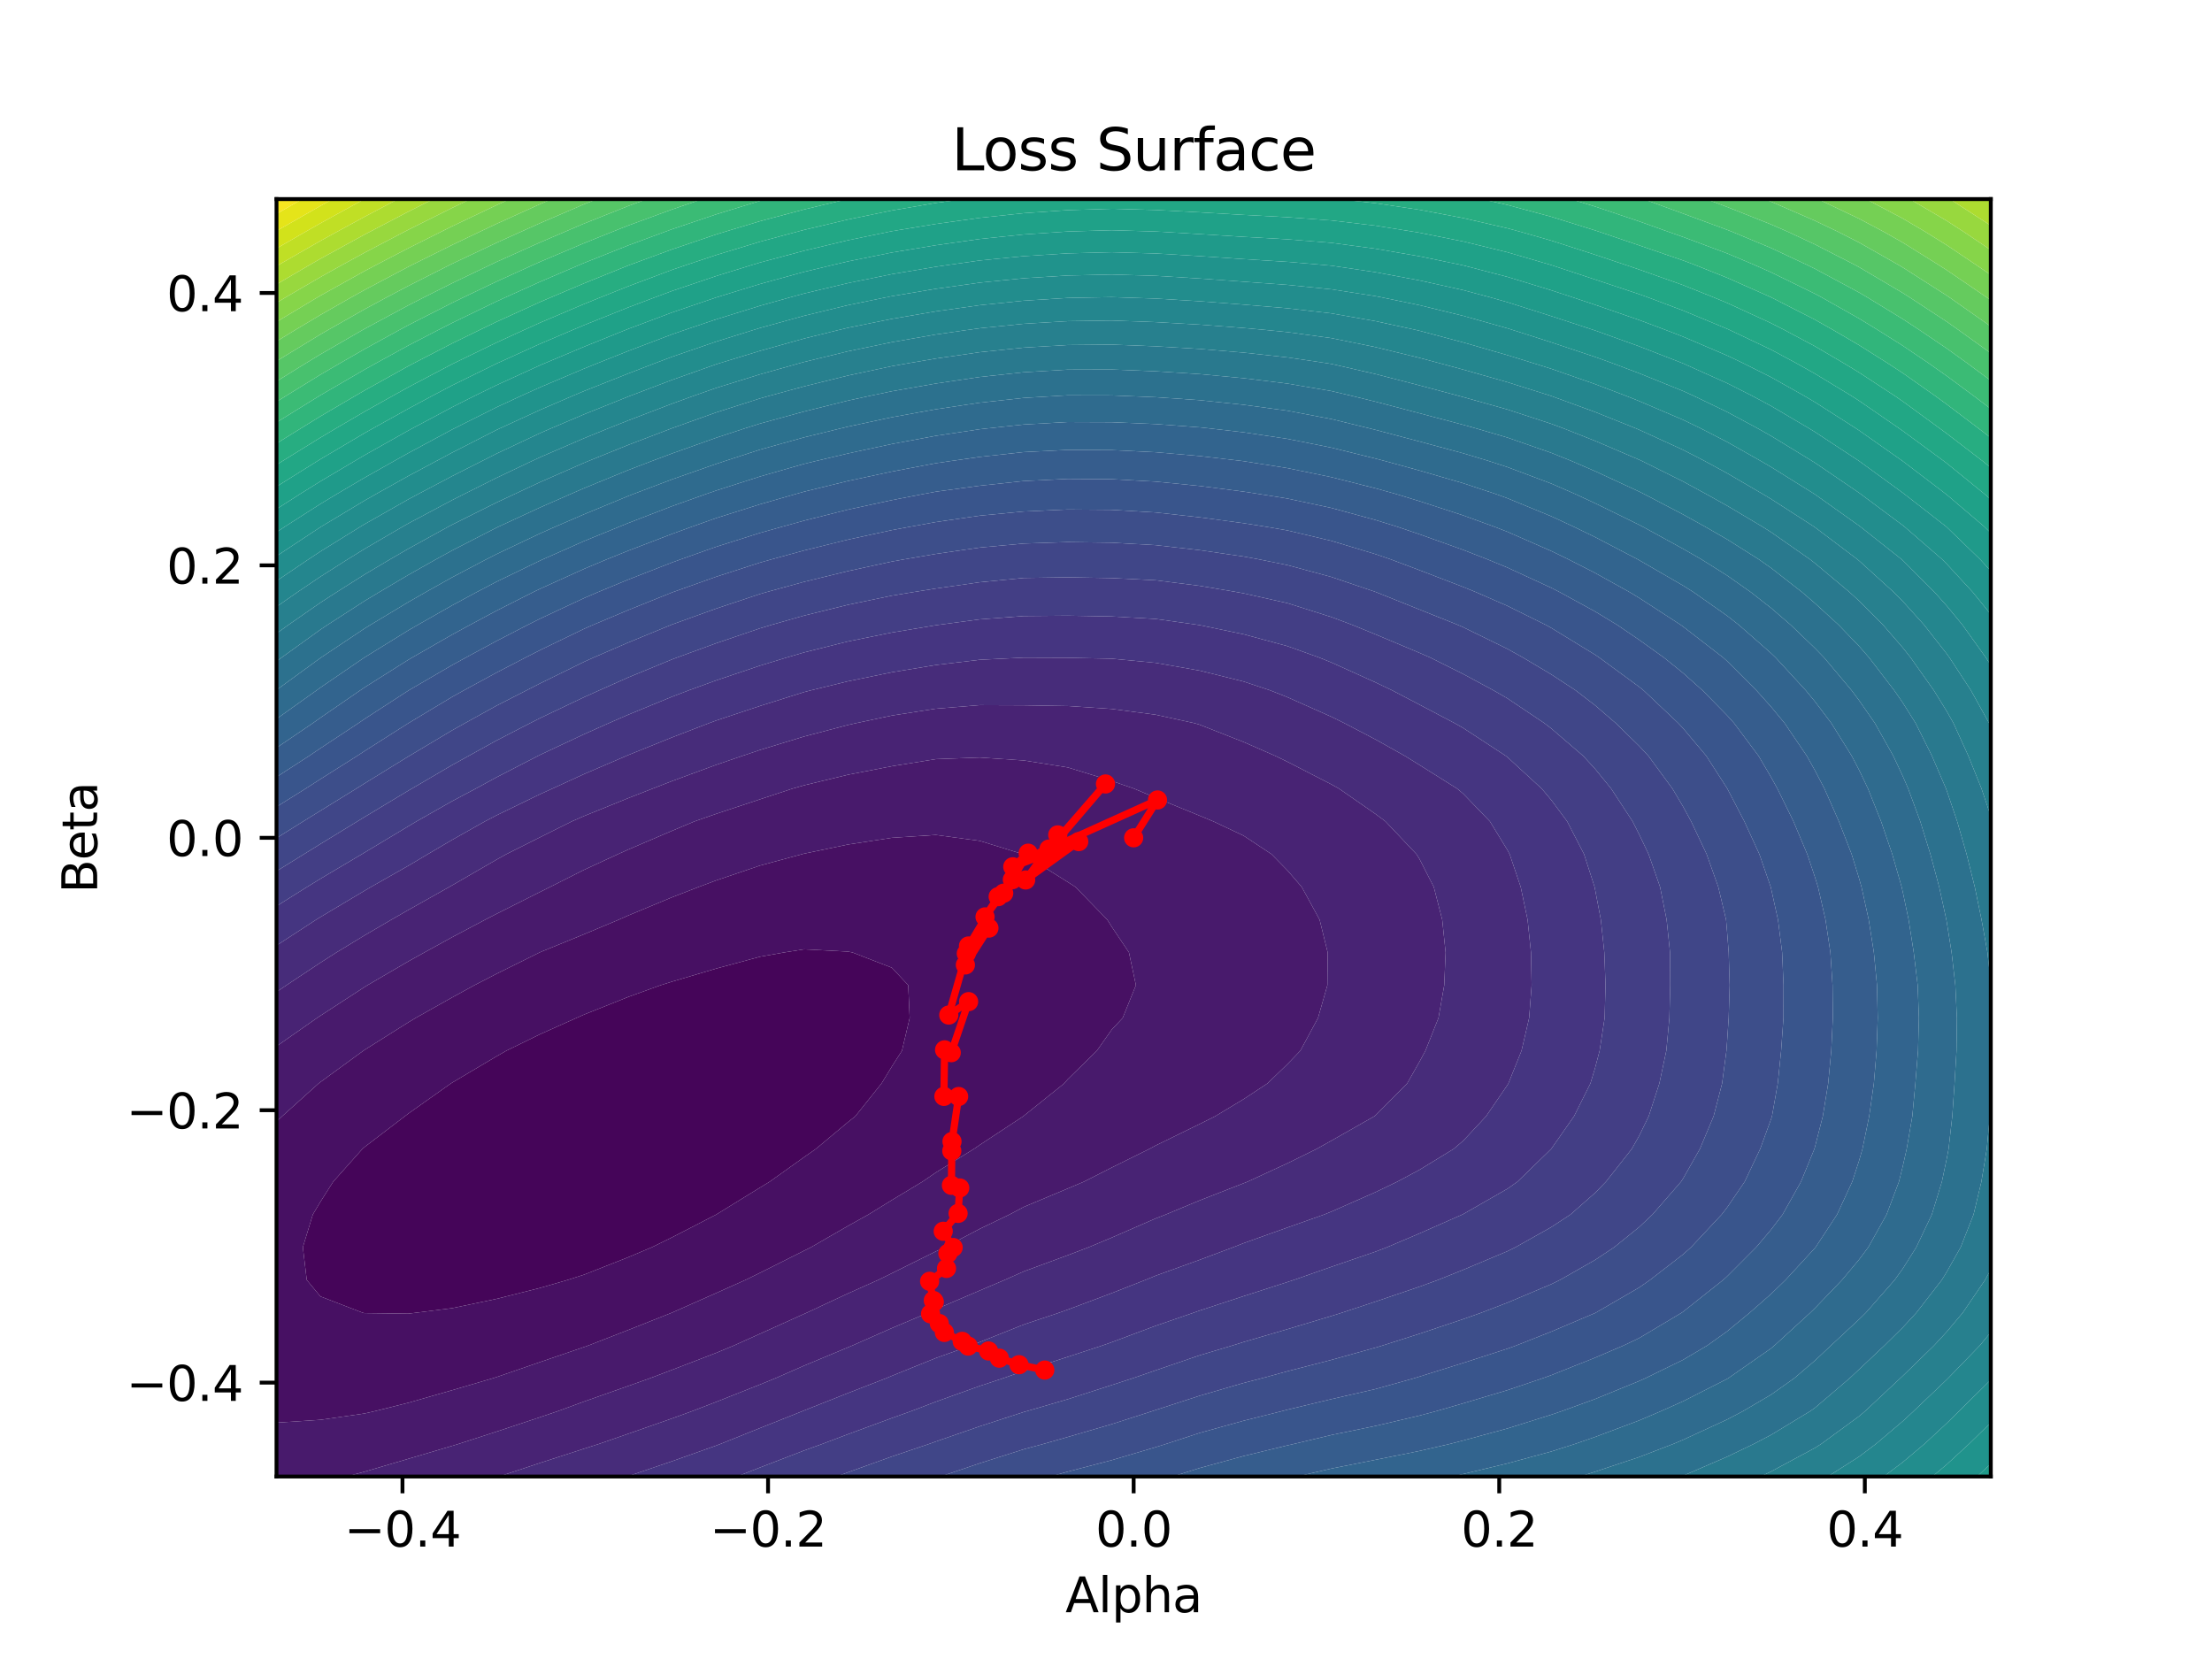 <?xml version="1.0" encoding="utf-8" standalone="no"?>
<!DOCTYPE svg PUBLIC "-//W3C//DTD SVG 1.1//EN"
  "http://www.w3.org/Graphics/SVG/1.1/DTD/svg11.dtd">
<svg xmlns:xlink="http://www.w3.org/1999/xlink" width="460.8pt" height="345.6pt" viewBox="0 0 460.8 345.6" xmlns="http://www.w3.org/2000/svg" version="1.1">
 <defs>
  <style type="text/css">*{stroke-linejoin: round; stroke-linecap: butt}</style>
 </defs>
 <g id="figure_1">
  <g id="patch_1">
   <path d="M 0 345.6 
L 460.8 345.6 
L 460.8 0 
L 0 0 
z
" style="fill: #ffffff"/>
  </g>
  <g id="axes_1">
   <g id="patch_2">
    <path d="M 57.6 307.584 
L 414.72 307.584 
L 414.72 41.472 
L 57.6 41.472 
z
" style="fill: #ffffff"/>
   </g>
   <g id="QuadContourSet_1">
    <path d="M 75.914 273.542 
L 85.071 273.654 
L 86.621 273.467 
L 94.228 272.507 
L 103.385 270.592 
L 112.542 268.288 
L 118.204 266.644 
L 121.698 265.521 
L 130.855 261.911 
L 135.804 259.82 
L 140.012 257.755 
L 149.169 253.028 
L 149.225 252.997 
L 158.326 247.391 
L 160.329 246.174 
L 167.483 241.066 
L 169.943 239.35 
L 176.64 233.76 
L 178.185 232.527 
L 183.636 225.703 
L 185.797 222.156 
L 187.895 218.88 
L 189.504 212.057 
L 189.199 205.233 
L 185.797 201.598 
L 177.571 198.41 
L 176.64 198.233 
L 167.483 197.759 
L 163.349 198.41 
L 158.326 199.302 
L 149.169 201.78 
L 140.012 204.488 
L 137.63 205.233 
L 130.855 207.687 
L 121.698 211.346 
L 120.091 212.057 
L 112.542 215.436 
L 105.492 218.88 
L 103.385 220.086 
L 94.228 225.517 
L 93.932 225.703 
L 85.071 231.979 
L 84.353 232.527 
L 75.914 238.976 
L 75.492 239.35 
L 69.41 246.174 
L 66.757 250.347 
L 65.173 252.997 
L 63.093 259.82 
L 63.906 266.644 
L 66.757 270.072 
L 75.564 273.467 
z
" clip-path="url(#p3e5b4f6264)" style="fill: #450559"/>
    <path d="M 66.757 295.771 
L 75.914 294.458 
L 78.197 293.937 
L 85.071 292.217 
L 94.228 289.594 
L 102.671 287.114 
L 103.385 286.889 
L 112.542 283.732 
L 121.698 280.601 
L 122.57 280.29 
L 130.855 277.068 
L 139.935 273.467 
L 140.012 273.433 
L 149.169 269.374 
L 155.269 266.644 
L 158.326 265.148 
L 167.483 260.553 
L 168.954 259.82 
L 176.64 255.387 
L 180.927 252.997 
L 185.797 249.998 
L 192.145 246.174 
L 194.954 244.257 
L 202.864 239.35 
L 204.111 238.498 
L 213.186 232.527 
L 213.268 232.454 
L 221.682 225.703 
L 222.425 224.834 
L 228.498 218.88 
L 231.582 214.504 
L 233.876 212.057 
L 236.632 205.233 
L 235.182 198.41 
L 231.582 193.048 
L 230.664 191.586 
L 224.019 184.763 
L 222.425 183.739 
L 213.268 178.018 
L 213.088 177.94 
L 204.111 175.169 
L 194.954 173.932 
L 185.797 174.53 
L 176.64 175.928 
L 167.483 177.835 
L 167.101 177.94 
L 158.326 180.312 
L 149.169 183.416 
L 145.56 184.763 
L 140.012 186.914 
L 130.855 190.722 
L 128.906 191.586 
L 121.698 194.611 
L 112.542 198.35 
L 112.413 198.41 
L 103.385 202.892 
L 98.843 205.233 
L 94.228 207.763 
L 86.59 212.057 
L 85.071 212.973 
L 75.914 218.739 
L 75.703 218.88 
L 66.757 225.41 
L 66.374 225.703 
L 58.793 232.527 
L 57.6 233.648 
L 57.6 239.35 
L 57.6 246.174 
L 57.6 252.997 
L 57.6 259.82 
L 57.6 266.644 
L 57.6 273.467 
L 57.6 280.29 
L 57.6 287.114 
L 57.6 293.937 
L 57.6 296.37 
z
M 75.564 273.467 
L 66.757 270.072 
L 63.906 266.644 
L 63.093 259.82 
L 65.173 252.997 
L 66.757 250.347 
L 69.41 246.174 
L 75.492 239.35 
L 75.914 238.976 
L 84.353 232.527 
L 85.071 231.979 
L 93.932 225.703 
L 94.228 225.517 
L 103.385 220.086 
L 105.492 218.88 
L 112.542 215.436 
L 120.091 212.057 
L 121.698 211.346 
L 130.855 207.687 
L 137.63 205.233 
L 140.012 204.488 
L 149.169 201.78 
L 158.326 199.302 
L 163.349 198.41 
L 167.483 197.759 
L 176.64 198.233 
L 177.571 198.41 
L 185.797 201.598 
L 189.199 205.233 
L 189.504 212.057 
L 187.895 218.88 
L 185.797 222.156 
L 183.636 225.703 
L 178.185 232.527 
L 176.64 233.76 
L 169.943 239.35 
L 167.483 241.066 
L 160.329 246.174 
L 158.326 247.391 
L 149.225 252.997 
L 149.169 253.028 
L 140.012 257.755 
L 135.804 259.82 
L 130.855 261.911 
L 121.698 265.521 
L 118.204 266.644 
L 112.542 268.288 
L 103.385 270.592 
L 94.228 272.507 
L 86.621 273.467 
L 85.071 273.654 
L 75.914 273.542 
z
" clip-path="url(#p3e5b4f6264)" style="fill: #471063"/>
    <path d="M 66.757 307.584 
L 72.206 307.584 
L 75.914 306.585 
L 85.071 303.896 
L 94.228 301.186 
L 95.63 300.761 
L 103.385 298.248 
L 112.542 295.211 
L 116.296 293.937 
L 121.698 291.954 
L 130.855 288.727 
L 135.395 287.114 
L 140.012 285.362 
L 149.169 281.835 
L 152.892 280.29 
L 158.326 277.845 
L 167.483 273.715 
L 168.055 273.467 
L 176.64 269.457 
L 182.926 266.644 
L 185.797 265.234 
L 194.954 260.69 
L 196.811 259.82 
L 204.111 255.986 
L 210.32 252.997 
L 213.268 251.43 
L 222.425 247.591 
L 225.776 246.174 
L 231.582 243.223 
L 239.405 239.35 
L 240.738 238.634 
L 249.895 234.159 
L 253.156 232.527 
L 259.052 228.979 
L 264.026 225.703 
L 268.209 221.671 
L 270.887 218.88 
L 274.564 212.057 
L 276.519 205.233 
L 276.578 198.41 
L 274.896 191.586 
L 271.166 184.763 
L 268.209 181.34 
L 264.88 177.94 
L 259.052 174.084 
L 252.757 171.116 
L 249.895 169.923 
L 240.738 166.176 
L 236.251 164.293 
L 231.582 162.675 
L 222.425 159.868 
L 213.268 158.419 
L 204.111 157.804 
L 194.954 158.14 
L 185.797 159.614 
L 176.64 161.393 
L 167.483 163.603 
L 165.06 164.293 
L 158.326 166.513 
L 149.169 169.547 
L 144.664 171.116 
L 140.012 173.07 
L 130.855 176.988 
L 128.735 177.94 
L 121.698 181.191 
L 114.61 184.763 
L 112.542 185.791 
L 103.385 190.397 
L 101.081 191.586 
L 94.228 195.213 
L 88.414 198.41 
L 85.071 200.267 
L 76.564 205.233 
L 75.914 205.635 
L 66.757 211.585 
L 66.051 212.057 
L 57.6 217.961 
L 57.6 218.88 
L 57.6 225.703 
L 57.6 232.527 
L 57.6 233.648 
L 58.793 232.527 
L 66.374 225.703 
L 66.757 225.41 
L 75.703 218.88 
L 75.914 218.739 
L 85.071 212.973 
L 86.59 212.057 
L 94.228 207.763 
L 98.843 205.233 
L 103.385 202.892 
L 112.413 198.41 
L 112.542 198.35 
L 121.698 194.611 
L 128.906 191.586 
L 130.855 190.722 
L 140.012 186.914 
L 145.56 184.763 
L 149.169 183.416 
L 158.326 180.312 
L 167.101 177.94 
L 167.483 177.835 
L 176.64 175.928 
L 185.797 174.53 
L 194.954 173.932 
L 204.111 175.169 
L 213.088 177.94 
L 213.268 178.018 
L 222.425 183.739 
L 224.019 184.763 
L 230.664 191.586 
L 231.582 193.048 
L 235.182 198.41 
L 236.632 205.233 
L 233.876 212.057 
L 231.582 214.504 
L 228.498 218.88 
L 222.425 224.834 
L 221.682 225.703 
L 213.268 232.454 
L 213.186 232.527 
L 204.111 238.498 
L 202.864 239.35 
L 194.954 244.257 
L 192.145 246.174 
L 185.797 249.998 
L 180.927 252.997 
L 176.64 255.387 
L 168.954 259.82 
L 167.483 260.553 
L 158.326 265.148 
L 155.269 266.644 
L 149.169 269.374 
L 140.012 273.433 
L 139.935 273.467 
L 130.855 277.068 
L 122.57 280.29 
L 121.698 280.601 
L 112.542 283.732 
L 103.385 286.889 
L 102.671 287.114 
L 94.228 289.594 
L 85.071 292.217 
L 78.197 293.937 
L 75.914 294.458 
L 66.757 295.771 
L 57.6 296.37 
L 57.6 300.761 
L 57.6 307.584 
z
" clip-path="url(#p3e5b4f6264)" style="fill: #481a6c"/>
    <path d="M 75.914 307.584 
L 85.071 307.584 
L 94.228 307.584 
L 103.385 307.584 
L 103.957 307.584 
L 112.542 304.741 
L 121.698 301.779 
L 124.874 300.761 
L 130.855 298.684 
L 140.012 295.48 
L 144.258 293.937 
L 149.169 292.049 
L 158.326 288.42 
L 161.521 287.114 
L 167.483 284.499 
L 176.64 280.681 
L 177.579 280.29 
L 185.797 276.66 
L 193.363 273.467 
L 194.954 272.741 
L 204.111 268.834 
L 209.264 266.644 
L 213.268 264.861 
L 222.425 261.488 
L 226.791 259.82 
L 231.582 257.818 
L 240.738 253.825 
L 242.864 252.997 
L 249.895 250.073 
L 259.052 246.497 
L 259.877 246.174 
L 268.209 242.326 
L 274.251 239.35 
L 277.366 237.615 
L 286.322 232.527 
L 286.523 232.37 
L 293.135 225.703 
L 295.68 221.216 
L 296.945 218.88 
L 299.66 212.057 
L 300.858 205.233 
L 301.144 198.41 
L 300.437 191.586 
L 298.683 184.763 
L 295.68 178.904 
L 295.077 177.94 
L 288.616 171.116 
L 286.523 169.555 
L 278.945 164.293 
L 277.366 163.412 
L 268.209 158.704 
L 265.671 157.47 
L 259.052 154.572 
L 249.895 150.965 
L 248.789 150.646 
L 240.738 148.888 
L 231.582 147.687 
L 222.425 147.081 
L 213.268 146.93 
L 204.111 146.894 
L 194.954 147.636 
L 185.797 149.062 
L 178.333 150.646 
L 176.64 151.028 
L 167.483 153.437 
L 158.326 156.23 
L 154.636 157.47 
L 149.169 159.339 
L 140.012 162.708 
L 135.919 164.293 
L 130.855 166.275 
L 121.698 169.986 
L 119.111 171.116 
L 112.542 174.398 
L 105.479 177.94 
L 103.385 179.11 
L 94.228 184.405 
L 93.603 184.763 
L 85.071 189.562 
L 81.536 191.586 
L 75.914 194.875 
L 70.093 198.41 
L 66.757 200.542 
L 59.687 205.233 
L 57.6 206.639 
L 57.6 212.057 
L 57.6 217.961 
L 66.051 212.057 
L 66.757 211.585 
L 75.914 205.635 
L 76.564 205.233 
L 85.071 200.267 
L 88.414 198.41 
L 94.228 195.213 
L 101.081 191.586 
L 103.385 190.397 
L 112.542 185.791 
L 114.61 184.763 
L 121.698 181.191 
L 128.735 177.94 
L 130.855 176.988 
L 140.012 173.07 
L 144.664 171.116 
L 149.169 169.547 
L 158.326 166.513 
L 165.06 164.293 
L 167.483 163.603 
L 176.64 161.393 
L 185.797 159.614 
L 194.954 158.14 
L 204.111 157.804 
L 213.268 158.419 
L 222.425 159.868 
L 231.582 162.675 
L 236.251 164.293 
L 240.738 166.176 
L 249.895 169.923 
L 252.757 171.116 
L 259.052 174.084 
L 264.88 177.94 
L 268.209 181.34 
L 271.166 184.763 
L 274.896 191.586 
L 276.578 198.41 
L 276.519 205.233 
L 274.564 212.057 
L 270.887 218.88 
L 268.209 221.671 
L 264.026 225.703 
L 259.052 228.979 
L 253.156 232.527 
L 249.895 234.159 
L 240.738 238.634 
L 239.405 239.35 
L 231.582 243.223 
L 225.776 246.174 
L 222.425 247.591 
L 213.268 251.43 
L 210.32 252.997 
L 204.111 255.986 
L 196.811 259.82 
L 194.954 260.69 
L 185.797 265.234 
L 182.926 266.644 
L 176.64 269.457 
L 168.055 273.467 
L 167.483 273.715 
L 158.326 277.845 
L 152.892 280.29 
L 149.169 281.835 
L 140.012 285.362 
L 135.395 287.114 
L 130.855 288.727 
L 121.698 291.954 
L 116.296 293.937 
L 112.542 295.211 
L 103.385 298.248 
L 95.63 300.761 
L 94.228 301.186 
L 85.071 303.896 
L 75.914 306.585 
L 72.206 307.584 
z
" clip-path="url(#p3e5b4f6264)" style="fill: #482374"/>
    <path d="M 112.542 307.584 
L 121.698 307.584 
L 130.641 307.584 
L 130.855 307.514 
L 140.012 304.399 
L 149.169 301.148 
L 150.181 300.761 
L 158.326 297.49 
L 167.242 293.937 
L 167.483 293.836 
L 176.64 290.207 
L 184.597 287.114 
L 185.797 286.608 
L 194.954 282.905 
L 202.246 280.29 
L 204.111 279.57 
L 213.268 275.924 
L 220.601 273.467 
L 222.425 272.821 
L 231.582 269.387 
L 238.566 266.644 
L 240.738 265.752 
L 249.895 262.449 
L 256.915 259.82 
L 259.052 258.975 
L 268.209 255.708 
L 275.871 252.997 
L 277.366 252.393 
L 286.523 248.353 
L 291.059 246.174 
L 295.68 243.708 
L 302.806 239.35 
L 304.837 237.619 
L 309.583 232.527 
L 313.994 226.075 
L 314.223 225.703 
L 316.96 218.88 
L 318.547 212.057 
L 319.07 205.233 
L 318.934 198.41 
L 318.221 191.586 
L 316.789 184.763 
L 314.485 177.94 
L 313.994 177.029 
L 310.377 171.116 
L 304.837 165.366 
L 303.561 164.293 
L 295.68 159.347 
L 292.656 157.47 
L 286.523 154.034 
L 280.038 150.646 
L 277.366 149.324 
L 268.209 145.246 
L 264.621 143.823 
L 259.052 141.97 
L 249.895 139.698 
L 240.738 138.084 
L 231.582 137.214 
L 222.425 137.03 
L 214.313 136.999 
L 213.268 136.996 
L 213.193 136.999 
L 204.111 137.444 
L 194.954 138.534 
L 185.797 140.046 
L 176.64 141.927 
L 168.881 143.823 
L 167.483 144.185 
L 158.326 147.066 
L 149.169 150.106 
L 147.708 150.646 
L 140.012 153.609 
L 130.855 157.302 
L 130.468 157.47 
L 121.698 161.242 
L 115.045 164.293 
L 112.542 165.425 
L 103.385 169.876 
L 101.007 171.116 
L 94.228 174.936 
L 89.121 177.94 
L 85.071 180.347 
L 77.293 184.763 
L 75.914 185.572 
L 66.757 191.035 
L 65.863 191.586 
L 57.6 196.968 
L 57.6 198.41 
L 57.6 205.233 
L 57.6 206.639 
L 59.687 205.233 
L 66.757 200.542 
L 70.093 198.41 
L 75.914 194.875 
L 81.536 191.586 
L 85.071 189.562 
L 93.603 184.763 
L 94.228 184.405 
L 103.385 179.11 
L 105.479 177.94 
L 112.542 174.398 
L 119.111 171.116 
L 121.698 169.986 
L 130.855 166.275 
L 135.919 164.293 
L 140.012 162.708 
L 149.169 159.339 
L 154.636 157.47 
L 158.326 156.23 
L 167.483 153.437 
L 176.64 151.028 
L 178.333 150.646 
L 185.797 149.062 
L 194.954 147.636 
L 204.111 146.894 
L 213.268 146.93 
L 222.425 147.081 
L 231.582 147.687 
L 240.738 148.888 
L 248.789 150.646 
L 249.895 150.965 
L 259.052 154.572 
L 265.671 157.47 
L 268.209 158.704 
L 277.366 163.412 
L 278.945 164.293 
L 286.523 169.555 
L 288.616 171.116 
L 295.077 177.94 
L 295.68 178.904 
L 298.683 184.763 
L 300.437 191.586 
L 301.144 198.41 
L 300.858 205.233 
L 299.66 212.057 
L 296.945 218.88 
L 295.68 221.216 
L 293.135 225.703 
L 286.523 232.37 
L 286.322 232.527 
L 277.366 237.615 
L 274.251 239.35 
L 268.209 242.326 
L 259.877 246.174 
L 259.052 246.497 
L 249.895 250.073 
L 242.864 252.997 
L 240.738 253.825 
L 231.582 257.818 
L 226.791 259.82 
L 222.425 261.488 
L 213.268 264.861 
L 209.264 266.644 
L 204.111 268.834 
L 194.954 272.741 
L 193.363 273.467 
L 185.797 276.66 
L 177.579 280.29 
L 176.64 280.681 
L 167.483 284.499 
L 161.521 287.114 
L 158.326 288.42 
L 149.169 292.049 
L 144.258 293.937 
L 140.012 295.48 
L 130.855 298.684 
L 124.874 300.761 
L 121.698 301.779 
L 112.542 304.741 
L 103.957 307.584 
z
" clip-path="url(#p3e5b4f6264)" style="fill: #472c7a"/>
    <path d="M 130.855 307.584 
L 140.012 307.584 
L 149.169 307.584 
L 153.52 307.584 
L 158.326 305.702 
L 167.483 302.177 
L 171.383 300.761 
L 176.64 298.775 
L 185.797 295.403 
L 189.898 293.937 
L 194.954 292.003 
L 204.111 288.718 
L 208.977 287.114 
L 213.268 285.6 
L 222.425 282.66 
L 229.641 280.29 
L 231.582 279.609 
L 240.738 276.186 
L 248.628 273.467 
L 249.895 273.017 
L 259.052 270.015 
L 268.209 267.065 
L 269.492 266.644 
L 277.366 263.893 
L 286.523 260.747 
L 288.941 259.82 
L 295.68 256.955 
L 304.651 252.997 
L 304.837 252.902 
L 313.994 247.661 
L 316.111 246.174 
L 323.132 239.35 
L 323.151 239.325 
L 327.904 232.527 
L 331.31 225.703 
L 332.308 222.391 
L 333.23 218.88 
L 334.274 212.057 
L 334.458 205.233 
L 334.208 198.41 
L 333.482 191.586 
L 332.308 185.422 
L 332.176 184.763 
L 329.984 177.94 
L 326.47 171.116 
L 323.151 166.648 
L 321.165 164.293 
L 313.994 157.706 
L 313.691 157.47 
L 304.837 151.677 
L 303.016 150.646 
L 295.68 146.781 
L 290.026 143.823 
L 286.523 142.148 
L 277.366 138.011 
L 274.862 136.999 
L 268.209 134.61 
L 259.052 132.127 
L 249.895 130.222 
L 249.6 130.176 
L 240.738 128.937 
L 231.582 128.42 
L 222.425 128.256 
L 213.268 128.338 
L 204.111 129.026 
L 195.484 130.176 
L 194.954 130.25 
L 185.797 131.771 
L 176.64 133.627 
L 167.483 135.922 
L 163.795 136.999 
L 158.326 138.668 
L 149.169 141.745 
L 143.451 143.823 
L 140.012 145.133 
L 130.855 148.893 
L 126.827 150.646 
L 121.698 152.938 
L 112.542 157.23 
L 112.071 157.47 
L 103.385 161.952 
L 99.093 164.293 
L 94.228 166.877 
L 86.752 171.116 
L 85.071 172.122 
L 75.914 177.618 
L 75.38 177.94 
L 66.757 183.059 
L 63.981 184.763 
L 57.6 188.766 
L 57.6 191.586 
L 57.6 196.968 
L 65.863 191.586 
L 66.757 191.035 
L 75.914 185.572 
L 77.293 184.763 
L 85.071 180.347 
L 89.121 177.94 
L 94.228 174.936 
L 101.007 171.116 
L 103.385 169.876 
L 112.542 165.425 
L 115.045 164.293 
L 121.698 161.242 
L 130.468 157.47 
L 130.855 157.302 
L 140.012 153.609 
L 147.708 150.646 
L 149.169 150.106 
L 158.326 147.066 
L 167.483 144.185 
L 168.881 143.823 
L 176.64 141.927 
L 185.797 140.046 
L 194.954 138.534 
L 204.111 137.444 
L 213.193 136.999 
L 213.268 136.996 
L 214.313 136.999 
L 222.425 137.03 
L 231.582 137.214 
L 240.738 138.084 
L 249.895 139.698 
L 259.052 141.97 
L 264.621 143.823 
L 268.209 145.246 
L 277.366 149.324 
L 280.038 150.646 
L 286.523 154.034 
L 292.656 157.47 
L 295.68 159.347 
L 303.561 164.293 
L 304.837 165.366 
L 310.377 171.116 
L 313.994 177.029 
L 314.485 177.94 
L 316.789 184.763 
L 318.221 191.586 
L 318.934 198.41 
L 319.07 205.233 
L 318.547 212.057 
L 316.96 218.88 
L 314.223 225.703 
L 313.994 226.075 
L 309.583 232.527 
L 304.837 237.619 
L 302.806 239.35 
L 295.68 243.708 
L 291.059 246.174 
L 286.523 248.353 
L 277.366 252.393 
L 275.871 252.997 
L 268.209 255.708 
L 259.052 258.975 
L 256.915 259.82 
L 249.895 262.449 
L 240.738 265.752 
L 238.566 266.644 
L 231.582 269.387 
L 222.425 272.821 
L 220.601 273.467 
L 213.268 275.924 
L 204.111 279.57 
L 202.246 280.29 
L 194.954 282.905 
L 185.797 286.608 
L 184.597 287.114 
L 176.64 290.207 
L 167.483 293.836 
L 167.242 293.937 
L 158.326 297.49 
L 150.181 300.761 
L 149.169 301.148 
L 140.012 304.399 
L 130.855 307.514 
L 130.641 307.584 
z
" clip-path="url(#p3e5b4f6264)" style="fill: #453581"/>
    <path d="M 158.326 307.584 
L 167.483 307.584 
L 174.287 307.584 
L 176.64 306.708 
L 185.797 303.417 
L 193.651 300.761 
L 194.954 300.293 
L 204.111 297.121 
L 213.268 294.141 
L 214.015 293.937 
L 222.425 291.483 
L 231.582 288.536 
L 235.972 287.114 
L 240.738 285.466 
L 249.895 282.337 
L 256.747 280.29 
L 259.052 279.567 
L 268.209 276.886 
L 277.366 274.139 
L 279.52 273.467 
L 286.523 271.153 
L 295.68 268.046 
L 299.529 266.644 
L 304.837 264.514 
L 313.994 260.664 
L 315.707 259.82 
L 323.151 255.636 
L 327.17 252.997 
L 332.308 248.477 
L 334.545 246.174 
L 339.921 239.35 
L 341.465 236.62 
L 343.457 232.527 
L 345.672 225.703 
L 347.124 218.88 
L 347.764 212.057 
L 347.936 205.233 
L 347.898 198.41 
L 347.185 191.586 
L 345.821 184.763 
L 343.433 177.94 
L 341.465 173.808 
L 340.102 171.116 
L 335.634 164.293 
L 332.308 160.199 
L 329.802 157.47 
L 323.151 151.752 
L 321.71 150.646 
L 313.994 145.467 
L 311.13 143.823 
L 304.837 140.426 
L 297.981 136.999 
L 295.68 135.993 
L 286.523 132.146 
L 281.7 130.176 
L 277.366 128.547 
L 268.209 125.652 
L 259.052 123.601 
L 257.7 123.353 
L 249.895 122.037 
L 240.738 120.88 
L 231.582 120.426 
L 222.425 120.264 
L 213.268 120.402 
L 204.111 121.292 
L 194.954 122.597 
L 190.218 123.353 
L 185.797 124.085 
L 176.64 125.989 
L 167.483 128.249 
L 160.695 130.176 
L 158.326 130.891 
L 149.169 134.007 
L 140.978 136.999 
L 140.012 137.36 
L 130.855 141.131 
L 124.811 143.823 
L 121.698 145.221 
L 112.542 149.58 
L 110.432 150.646 
L 103.385 154.287 
L 97.622 157.47 
L 94.228 159.351 
L 85.78 164.293 
L 85.071 164.7 
L 75.914 170.214 
L 74.435 171.116 
L 66.757 175.81 
L 63.32 177.94 
L 57.6 181.482 
L 57.6 184.763 
L 57.6 188.766 
L 63.981 184.763 
L 66.757 183.059 
L 75.38 177.94 
L 75.914 177.618 
L 85.071 172.122 
L 86.752 171.116 
L 94.228 166.877 
L 99.093 164.293 
L 103.385 161.952 
L 112.071 157.47 
L 112.542 157.23 
L 121.698 152.938 
L 126.827 150.646 
L 130.855 148.893 
L 140.012 145.133 
L 143.451 143.823 
L 149.169 141.745 
L 158.326 138.668 
L 163.795 136.999 
L 167.483 135.922 
L 176.64 133.627 
L 185.797 131.771 
L 194.954 130.25 
L 195.484 130.176 
L 204.111 129.026 
L 213.268 128.338 
L 222.425 128.256 
L 231.582 128.42 
L 240.738 128.937 
L 249.6 130.176 
L 249.895 130.222 
L 259.052 132.127 
L 268.209 134.61 
L 274.862 136.999 
L 277.366 138.011 
L 286.523 142.148 
L 290.026 143.823 
L 295.68 146.781 
L 303.016 150.646 
L 304.837 151.677 
L 313.691 157.47 
L 313.994 157.706 
L 321.165 164.293 
L 323.151 166.648 
L 326.47 171.116 
L 329.984 177.94 
L 332.176 184.763 
L 332.308 185.422 
L 333.482 191.586 
L 334.208 198.41 
L 334.458 205.233 
L 334.274 212.057 
L 333.23 218.88 
L 332.308 222.391 
L 331.31 225.703 
L 327.904 232.527 
L 323.151 239.325 
L 323.132 239.35 
L 316.111 246.174 
L 313.994 247.661 
L 304.837 252.902 
L 304.651 252.997 
L 295.68 256.955 
L 288.941 259.82 
L 286.523 260.747 
L 277.366 263.893 
L 269.492 266.644 
L 268.209 267.065 
L 259.052 270.015 
L 249.895 273.017 
L 248.628 273.467 
L 240.738 276.186 
L 231.582 279.609 
L 229.641 280.29 
L 222.425 282.66 
L 213.268 285.6 
L 208.977 287.114 
L 204.111 288.718 
L 194.954 292.003 
L 189.898 293.937 
L 185.797 295.403 
L 176.64 298.775 
L 171.383 300.761 
L 167.483 302.177 
L 158.326 305.702 
L 153.52 307.584 
z
" clip-path="url(#p3e5b4f6264)" style="fill: #433e85"/>
    <path d="M 176.64 307.584 
L 185.797 307.584 
L 194.954 307.584 
L 195.918 307.584 
L 204.111 304.82 
L 213.268 301.906 
L 217.493 300.761 
L 222.425 299.354 
L 231.582 296.681 
L 240.129 293.937 
L 240.738 293.734 
L 249.895 290.761 
L 259.052 288.094 
L 262.863 287.114 
L 268.209 285.653 
L 277.366 283.286 
L 286.523 280.737 
L 288.019 280.29 
L 295.68 277.852 
L 304.837 274.784 
L 308.561 273.467 
L 313.994 271.379 
L 323.151 267.52 
L 324.947 266.644 
L 332.308 262.45 
L 336.269 259.82 
L 341.465 255.621 
L 344.244 252.997 
L 350.183 246.174 
L 350.622 245.498 
L 354.113 239.35 
L 356.976 232.527 
L 358.743 225.703 
L 359.65 218.88 
L 359.778 217.073 
L 360.116 212.057 
L 360.323 205.233 
L 360.116 198.41 
L 359.778 194.074 
L 359.571 191.586 
L 357.945 184.763 
L 355.522 177.94 
L 352.294 171.116 
L 350.622 168.04 
L 348.402 164.293 
L 343.389 157.47 
L 341.465 155.405 
L 336.593 150.646 
L 332.308 146.954 
L 328.238 143.823 
L 323.151 140.491 
L 317.292 136.999 
L 313.994 135.162 
L 304.837 130.677 
L 303.69 130.176 
L 295.68 126.97 
L 286.654 123.353 
L 286.523 123.304 
L 277.366 120.199 
L 268.209 117.726 
L 262.293 116.529 
L 259.052 115.935 
L 249.895 114.602 
L 240.738 113.563 
L 231.582 113.049 
L 222.425 112.925 
L 213.268 113.229 
L 204.111 114.068 
L 194.954 115.394 
L 188.313 116.529 
L 185.797 116.983 
L 176.64 118.974 
L 167.483 121.213 
L 159.658 123.353 
L 158.326 123.741 
L 149.169 126.792 
L 140.012 130.094 
L 139.803 130.176 
L 130.855 133.863 
L 123.599 136.999 
L 121.698 137.859 
L 112.542 142.355 
L 109.662 143.823 
L 103.385 147.037 
L 96.86 150.646 
L 94.228 152.12 
L 85.263 157.47 
L 85.071 157.583 
L 75.914 163.224 
L 74.208 164.293 
L 66.757 168.893 
L 63.159 171.116 
L 57.6 174.592 
L 57.6 177.94 
L 57.6 181.482 
L 63.32 177.94 
L 66.757 175.81 
L 74.435 171.116 
L 75.914 170.214 
L 85.071 164.7 
L 85.78 164.293 
L 94.228 159.351 
L 97.622 157.47 
L 103.385 154.287 
L 110.432 150.646 
L 112.542 149.58 
L 121.698 145.221 
L 124.811 143.823 
L 130.855 141.131 
L 140.012 137.36 
L 140.978 136.999 
L 149.169 134.007 
L 158.326 130.891 
L 160.695 130.176 
L 167.483 128.249 
L 176.64 125.989 
L 185.797 124.085 
L 190.218 123.353 
L 194.954 122.597 
L 204.111 121.292 
L 213.268 120.402 
L 222.425 120.264 
L 231.582 120.426 
L 240.738 120.88 
L 249.895 122.037 
L 257.7 123.353 
L 259.052 123.601 
L 268.209 125.652 
L 277.366 128.547 
L 281.7 130.176 
L 286.523 132.146 
L 295.68 135.993 
L 297.981 136.999 
L 304.837 140.426 
L 311.13 143.823 
L 313.994 145.467 
L 321.71 150.646 
L 323.151 151.752 
L 329.802 157.47 
L 332.308 160.199 
L 335.634 164.293 
L 340.102 171.116 
L 341.465 173.808 
L 343.433 177.94 
L 345.821 184.763 
L 347.185 191.586 
L 347.898 198.41 
L 347.936 205.233 
L 347.764 212.057 
L 347.124 218.88 
L 345.672 225.703 
L 343.457 232.527 
L 341.465 236.62 
L 339.921 239.35 
L 334.545 246.174 
L 332.308 248.477 
L 327.17 252.997 
L 323.151 255.636 
L 315.707 259.82 
L 313.994 260.664 
L 304.837 264.514 
L 299.529 266.644 
L 295.68 268.046 
L 286.523 271.153 
L 279.52 273.467 
L 277.366 274.139 
L 268.209 276.886 
L 259.052 279.567 
L 256.747 280.29 
L 249.895 282.337 
L 240.738 285.466 
L 235.972 287.114 
L 231.582 288.536 
L 222.425 291.483 
L 214.015 293.937 
L 213.268 294.141 
L 204.111 297.121 
L 194.954 300.293 
L 193.651 300.761 
L 185.797 303.417 
L 176.64 306.708 
L 174.287 307.584 
z
" clip-path="url(#p3e5b4f6264)" style="fill: #404688"/>
    <path d="M 204.111 307.584 
L 213.268 307.584 
L 218.809 307.584 
L 222.425 306.572 
L 231.582 304.181 
L 240.738 301.473 
L 243.016 300.761 
L 249.895 298.509 
L 259.052 295.966 
L 267.14 293.937 
L 268.209 293.655 
L 277.366 291.461 
L 286.523 289.369 
L 294.583 287.114 
L 295.68 286.777 
L 304.837 283.918 
L 313.994 280.962 
L 315.85 280.29 
L 323.151 277.407 
L 332.308 273.516 
L 332.408 273.467 
L 341.465 268.213 
L 343.717 266.644 
L 350.622 261.301 
L 352.278 259.82 
L 358.66 252.997 
L 359.778 251.55 
L 363.445 246.174 
L 366.679 239.35 
L 368.935 233.16 
L 369.139 232.527 
L 370.34 225.703 
L 371.042 218.88 
L 371.526 212.057 
L 371.542 205.233 
L 371.25 198.41 
L 370.384 191.586 
L 368.935 185.035 
L 368.871 184.763 
L 366.509 177.94 
L 363.38 171.116 
L 359.835 164.293 
L 359.778 164.198 
L 355.448 157.47 
L 350.622 151.73 
L 349.613 150.646 
L 342.384 143.823 
L 341.465 143.083 
L 333.175 136.999 
L 332.308 136.41 
L 323.151 130.809 
L 322.013 130.176 
L 313.994 126.205 
L 307.453 123.353 
L 304.837 122.286 
L 295.68 118.77 
L 289.721 116.529 
L 286.523 115.435 
L 277.366 112.672 
L 268.209 110.501 
L 263.571 109.706 
L 259.052 108.99 
L 249.895 107.765 
L 240.738 106.75 
L 231.582 106.212 
L 222.425 106.138 
L 213.268 106.552 
L 204.111 107.423 
L 194.954 108.755 
L 189.706 109.706 
L 185.797 110.432 
L 176.64 112.418 
L 167.483 114.679 
L 160.7 116.529 
L 158.326 117.203 
L 149.169 120.157 
L 140.177 123.353 
L 140.012 123.414 
L 130.855 127.095 
L 123.541 130.176 
L 121.698 130.987 
L 112.542 135.418 
L 109.44 136.999 
L 103.385 140.145 
L 96.615 143.823 
L 94.228 145.153 
L 85.089 150.646 
L 85.071 150.657 
L 75.914 156.48 
L 74.406 157.47 
L 66.757 162.301 
L 63.653 164.293 
L 57.6 168.077 
L 57.6 171.116 
L 57.6 174.592 
L 63.159 171.116 
L 66.757 168.893 
L 74.208 164.293 
L 75.914 163.224 
L 85.071 157.583 
L 85.263 157.47 
L 94.228 152.12 
L 96.86 150.646 
L 103.385 147.037 
L 109.662 143.823 
L 112.542 142.355 
L 121.698 137.859 
L 123.599 136.999 
L 130.855 133.863 
L 139.803 130.176 
L 140.012 130.094 
L 149.169 126.792 
L 158.326 123.741 
L 159.658 123.353 
L 167.483 121.213 
L 176.64 118.974 
L 185.797 116.983 
L 188.313 116.529 
L 194.954 115.394 
L 204.111 114.068 
L 213.268 113.229 
L 222.425 112.925 
L 231.582 113.049 
L 240.738 113.563 
L 249.895 114.602 
L 259.052 115.935 
L 262.293 116.529 
L 268.209 117.726 
L 277.366 120.199 
L 286.523 123.304 
L 286.654 123.353 
L 295.68 126.97 
L 303.69 130.176 
L 304.837 130.677 
L 313.994 135.162 
L 317.292 136.999 
L 323.151 140.491 
L 328.238 143.823 
L 332.308 146.954 
L 336.593 150.646 
L 341.465 155.405 
L 343.389 157.47 
L 348.402 164.293 
L 350.622 168.04 
L 352.294 171.116 
L 355.522 177.94 
L 357.945 184.763 
L 359.571 191.586 
L 359.778 194.074 
L 360.116 198.41 
L 360.323 205.233 
L 360.116 212.057 
L 359.778 217.073 
L 359.65 218.88 
L 358.743 225.703 
L 356.976 232.527 
L 354.113 239.35 
L 350.622 245.498 
L 350.183 246.174 
L 344.244 252.997 
L 341.465 255.621 
L 336.269 259.82 
L 332.308 262.45 
L 324.947 266.644 
L 323.151 267.52 
L 313.994 271.379 
L 308.561 273.467 
L 304.837 274.784 
L 295.68 277.852 
L 288.019 280.29 
L 286.523 280.737 
L 277.366 283.286 
L 268.209 285.653 
L 262.863 287.114 
L 259.052 288.094 
L 249.895 290.761 
L 240.738 293.734 
L 240.129 293.937 
L 231.582 296.681 
L 222.425 299.354 
L 217.493 300.761 
L 213.268 301.906 
L 204.111 304.82 
L 195.918 307.584 
z
" clip-path="url(#p3e5b4f6264)" style="fill: #3d4e8a"/>
    <path d="M 222.425 307.584 
L 231.582 307.584 
L 240.738 307.584 
L 244.268 307.584 
L 249.895 305.822 
L 259.052 303.318 
L 268.209 301.096 
L 269.691 300.761 
L 277.366 298.932 
L 286.523 297.045 
L 295.68 294.896 
L 299.291 293.937 
L 304.837 292.327 
L 313.994 289.602 
L 321.359 287.114 
L 323.151 286.469 
L 332.308 282.82 
L 338.216 280.29 
L 341.465 278.747 
L 350.312 273.467 
L 350.622 273.252 
L 358.949 266.644 
L 359.778 265.897 
L 365.845 259.82 
L 368.935 256.164 
L 371.348 252.997 
L 375.173 246.174 
L 377.966 239.35 
L 378.092 238.911 
L 379.724 232.527 
L 380.841 225.703 
L 381.485 218.88 
L 381.813 212.057 
L 381.75 205.233 
L 381.303 198.41 
L 380.284 191.586 
L 378.721 184.763 
L 378.092 182.747 
L 376.482 177.94 
L 373.615 171.116 
L 370.269 164.293 
L 368.935 161.883 
L 366.338 157.47 
L 361.235 150.646 
L 359.778 149.024 
L 354.666 143.823 
L 350.622 140.211 
L 346.642 136.999 
L 341.465 133.292 
L 336.88 130.176 
L 332.308 127.401 
L 324.913 123.353 
L 323.151 122.452 
L 313.994 118.227 
L 309.876 116.529 
L 304.837 114.564 
L 295.68 111.289 
L 291.001 109.706 
L 286.523 108.318 
L 277.366 105.82 
L 268.209 103.861 
L 262.094 102.882 
L 259.052 102.413 
L 249.895 101.232 
L 240.738 100.323 
L 231.582 99.825 
L 222.425 99.767 
L 213.268 100.207 
L 204.111 101.185 
L 194.954 102.43 
L 192.519 102.882 
L 185.797 104.189 
L 176.64 106.168 
L 167.483 108.468 
L 163.006 109.706 
L 158.326 111.019 
L 149.169 113.915 
L 141.791 116.529 
L 140.012 117.176 
L 130.855 120.746 
L 124.562 123.353 
L 121.698 124.583 
L 112.542 128.867 
L 109.936 130.176 
L 103.385 133.559 
L 97.015 136.999 
L 94.228 138.53 
L 85.132 143.823 
L 85.071 143.86 
L 75.914 149.797 
L 74.675 150.646 
L 66.757 155.875 
L 64.396 157.47 
L 57.6 161.867 
L 57.6 164.293 
L 57.6 168.077 
L 63.653 164.293 
L 66.757 162.301 
L 74.406 157.47 
L 75.914 156.48 
L 85.071 150.657 
L 85.089 150.646 
L 94.228 145.153 
L 96.615 143.823 
L 103.385 140.145 
L 109.44 136.999 
L 112.542 135.418 
L 121.698 130.987 
L 123.541 130.176 
L 130.855 127.095 
L 140.012 123.414 
L 140.177 123.353 
L 149.169 120.157 
L 158.326 117.203 
L 160.7 116.529 
L 167.483 114.679 
L 176.64 112.418 
L 185.797 110.432 
L 189.706 109.706 
L 194.954 108.755 
L 204.111 107.423 
L 213.268 106.552 
L 222.425 106.138 
L 231.582 106.212 
L 240.738 106.75 
L 249.895 107.765 
L 259.052 108.99 
L 263.571 109.706 
L 268.209 110.501 
L 277.366 112.672 
L 286.523 115.435 
L 289.721 116.529 
L 295.68 118.77 
L 304.837 122.286 
L 307.453 123.353 
L 313.994 126.205 
L 322.013 130.176 
L 323.151 130.809 
L 332.308 136.41 
L 333.175 136.999 
L 341.465 143.083 
L 342.384 143.823 
L 349.613 150.646 
L 350.622 151.73 
L 355.448 157.47 
L 359.778 164.198 
L 359.835 164.293 
L 363.38 171.116 
L 366.509 177.94 
L 368.871 184.763 
L 368.935 185.035 
L 370.384 191.586 
L 371.25 198.41 
L 371.542 205.233 
L 371.526 212.057 
L 371.042 218.88 
L 370.34 225.703 
L 369.139 232.527 
L 368.935 233.16 
L 366.679 239.35 
L 363.445 246.174 
L 359.778 251.55 
L 358.66 252.997 
L 352.278 259.82 
L 350.622 261.301 
L 343.717 266.644 
L 341.465 268.213 
L 332.408 273.467 
L 332.308 273.516 
L 323.151 277.407 
L 315.85 280.29 
L 313.994 280.962 
L 304.837 283.918 
L 295.68 286.777 
L 294.583 287.114 
L 286.523 289.369 
L 277.366 291.461 
L 268.209 293.655 
L 267.14 293.937 
L 259.052 295.966 
L 249.895 298.509 
L 243.016 300.761 
L 240.738 301.473 
L 231.582 304.181 
L 222.425 306.572 
L 218.809 307.584 
z
" clip-path="url(#p3e5b4f6264)" style="fill: #39558c"/>
    <path d="M 249.895 307.584 
L 259.052 307.584 
L 268.209 307.584 
L 270.187 307.584 
L 277.366 305.925 
L 286.523 304.107 
L 295.68 302.265 
L 302.167 300.761 
L 304.837 300.069 
L 313.994 297.584 
L 323.151 294.711 
L 325.422 293.937 
L 332.308 291.436 
L 341.465 287.689 
L 342.754 287.114 
L 350.622 283.27 
L 355.658 280.29 
L 359.778 277.351 
L 364.491 273.467 
L 368.935 269.561 
L 371.95 266.644 
L 378.092 259.974 
L 378.223 259.82 
L 382.701 252.997 
L 385.853 246.174 
L 387.249 241.889 
L 387.982 239.35 
L 389.384 232.527 
L 390.357 225.703 
L 390.926 218.88 
L 391.166 212.057 
L 391.011 205.233 
L 390.36 198.41 
L 389.287 191.586 
L 387.779 184.763 
L 387.249 182.885 
L 385.727 177.94 
L 383.078 171.116 
L 380.068 164.293 
L 378.092 160.515 
L 376.391 157.47 
L 371.765 150.646 
L 368.935 147.224 
L 365.891 143.823 
L 359.778 137.713 
L 358.983 136.999 
L 350.622 130.536 
L 350.119 130.176 
L 341.465 124.556 
L 339.475 123.353 
L 332.308 119.371 
L 326.748 116.529 
L 323.151 114.786 
L 313.994 110.775 
L 311.241 109.706 
L 304.837 107.379 
L 295.68 104.396 
L 290.7 102.882 
L 286.523 101.719 
L 277.366 99.406 
L 268.209 97.518 
L 259.052 96.071 
L 258.953 96.059 
L 249.895 95 
L 240.738 94.203 
L 231.582 93.762 
L 222.425 93.719 
L 213.268 94.177 
L 204.111 95.18 
L 197.936 96.059 
L 194.954 96.496 
L 185.797 98.237 
L 176.64 100.199 
L 167.483 102.435 
L 165.889 102.882 
L 158.326 105.052 
L 149.169 107.937 
L 144.176 109.706 
L 140.012 111.222 
L 130.855 114.731 
L 126.393 116.529 
L 121.698 118.5 
L 112.542 122.644 
L 111.073 123.353 
L 103.385 127.248 
L 97.909 130.176 
L 94.228 132.183 
L 85.831 136.999 
L 85.071 137.445 
L 75.914 143.219 
L 75.03 143.823 
L 66.757 149.517 
L 65.168 150.646 
L 57.6 155.786 
L 57.6 157.47 
L 57.6 161.867 
L 64.396 157.47 
L 66.757 155.875 
L 74.675 150.646 
L 75.914 149.797 
L 85.071 143.86 
L 85.132 143.823 
L 94.228 138.53 
L 97.015 136.999 
L 103.385 133.559 
L 109.936 130.176 
L 112.542 128.867 
L 121.698 124.583 
L 124.562 123.353 
L 130.855 120.746 
L 140.012 117.176 
L 141.791 116.529 
L 149.169 113.915 
L 158.326 111.019 
L 163.006 109.706 
L 167.483 108.468 
L 176.64 106.168 
L 185.797 104.189 
L 192.519 102.882 
L 194.954 102.43 
L 204.111 101.185 
L 213.268 100.207 
L 222.425 99.767 
L 231.582 99.825 
L 240.738 100.323 
L 249.895 101.232 
L 259.052 102.413 
L 262.094 102.882 
L 268.209 103.861 
L 277.366 105.82 
L 286.523 108.318 
L 291.001 109.706 
L 295.68 111.289 
L 304.837 114.564 
L 309.876 116.529 
L 313.994 118.227 
L 323.151 122.452 
L 324.913 123.353 
L 332.308 127.401 
L 336.88 130.176 
L 341.465 133.292 
L 346.642 136.999 
L 350.622 140.211 
L 354.666 143.823 
L 359.778 149.024 
L 361.235 150.646 
L 366.338 157.47 
L 368.935 161.883 
L 370.269 164.293 
L 373.615 171.116 
L 376.482 177.94 
L 378.092 182.747 
L 378.721 184.763 
L 380.284 191.586 
L 381.303 198.41 
L 381.75 205.233 
L 381.813 212.057 
L 381.485 218.88 
L 380.841 225.703 
L 379.724 232.527 
L 378.092 238.911 
L 377.966 239.35 
L 375.173 246.174 
L 371.348 252.997 
L 368.935 256.164 
L 365.845 259.82 
L 359.778 265.897 
L 358.949 266.644 
L 350.622 273.252 
L 350.312 273.467 
L 341.465 278.747 
L 338.216 280.29 
L 332.308 282.82 
L 323.151 286.469 
L 321.359 287.114 
L 313.994 289.602 
L 304.837 292.327 
L 299.291 293.937 
L 295.68 294.896 
L 286.523 297.045 
L 277.366 298.932 
L 269.691 300.761 
L 268.209 301.096 
L 259.052 303.318 
L 249.895 305.822 
L 244.268 307.584 
z
" clip-path="url(#p3e5b4f6264)" style="fill: #365d8d"/>
    <path d="M 277.366 307.584 
L 286.523 307.584 
L 295.68 307.584 
L 302.482 307.584 
L 304.837 307.056 
L 313.994 304.861 
L 323.151 302.375 
L 328.201 300.761 
L 332.308 299.335 
L 341.465 295.901 
L 346.082 293.937 
L 350.622 291.906 
L 359.778 287.254 
L 360.016 287.114 
L 368.935 280.891 
L 369.644 280.29 
L 377.106 273.467 
L 378.092 272.509 
L 383.723 266.644 
L 387.249 262.427 
L 389.203 259.82 
L 393.013 252.997 
L 395.585 246.174 
L 396.406 242.853 
L 397.195 239.35 
L 398.371 232.527 
L 399.006 225.703 
L 399.559 218.88 
L 399.74 212.057 
L 399.487 205.233 
L 398.668 198.41 
L 397.598 191.586 
L 396.406 185.921 
L 396.147 184.763 
L 394.192 177.94 
L 391.862 171.116 
L 389.138 164.293 
L 387.249 160.344 
L 385.746 157.47 
L 381.498 150.646 
L 378.092 146.149 
L 376.179 143.823 
L 369.904 136.999 
L 368.935 136.072 
L 362.221 130.176 
L 359.778 128.267 
L 352.783 123.353 
L 350.622 121.991 
L 341.465 116.693 
L 341.169 116.529 
L 332.308 111.902 
L 327.795 109.706 
L 323.151 107.552 
L 313.994 103.785 
L 311.497 102.882 
L 304.837 100.676 
L 295.68 98.014 
L 288.562 96.059 
L 286.523 95.525 
L 277.366 93.257 
L 268.209 91.428 
L 259.052 90.057 
L 251.894 89.236 
L 249.895 89.02 
L 240.738 88.343 
L 231.582 87.957 
L 222.425 87.921 
L 213.268 88.435 
L 205.75 89.236 
L 204.111 89.417 
L 194.954 90.787 
L 185.797 92.492 
L 176.64 94.466 
L 169.871 96.059 
L 167.483 96.641 
L 158.326 99.268 
L 149.169 102.199 
L 147.188 102.882 
L 140.012 105.439 
L 130.855 108.971 
L 129.044 109.706 
L 121.698 112.711 
L 113.072 116.529 
L 112.542 116.772 
L 103.385 121.214 
L 99.294 123.353 
L 94.228 126.09 
L 87.036 130.176 
L 85.071 131.312 
L 75.914 136.968 
L 75.867 136.999 
L 66.757 143.23 
L 65.943 143.823 
L 57.6 149.766 
L 57.6 150.646 
L 57.6 155.786 
L 65.168 150.646 
L 66.757 149.517 
L 75.03 143.823 
L 75.914 143.219 
L 85.071 137.445 
L 85.831 136.999 
L 94.228 132.183 
L 97.909 130.176 
L 103.385 127.248 
L 111.073 123.353 
L 112.542 122.644 
L 121.698 118.5 
L 126.393 116.529 
L 130.855 114.731 
L 140.012 111.222 
L 144.176 109.706 
L 149.169 107.937 
L 158.326 105.052 
L 165.889 102.882 
L 167.483 102.435 
L 176.64 100.199 
L 185.797 98.237 
L 194.954 96.496 
L 197.936 96.059 
L 204.111 95.18 
L 213.268 94.177 
L 222.425 93.719 
L 231.582 93.762 
L 240.738 94.203 
L 249.895 95 
L 258.953 96.059 
L 259.052 96.071 
L 268.209 97.518 
L 277.366 99.406 
L 286.523 101.719 
L 290.7 102.882 
L 295.68 104.396 
L 304.837 107.379 
L 311.241 109.706 
L 313.994 110.775 
L 323.151 114.786 
L 326.748 116.529 
L 332.308 119.371 
L 339.475 123.353 
L 341.465 124.556 
L 350.119 130.176 
L 350.622 130.536 
L 358.983 136.999 
L 359.778 137.713 
L 365.891 143.823 
L 368.935 147.224 
L 371.765 150.646 
L 376.391 157.47 
L 378.092 160.515 
L 380.068 164.293 
L 383.078 171.116 
L 385.727 177.94 
L 387.249 182.885 
L 387.779 184.763 
L 389.287 191.586 
L 390.36 198.41 
L 391.011 205.233 
L 391.166 212.057 
L 390.926 218.88 
L 390.357 225.703 
L 389.384 232.527 
L 387.982 239.35 
L 387.249 241.889 
L 385.853 246.174 
L 382.701 252.997 
L 378.223 259.82 
L 378.092 259.974 
L 371.95 266.644 
L 368.935 269.561 
L 364.491 273.467 
L 359.778 277.351 
L 355.658 280.29 
L 350.622 283.27 
L 342.754 287.114 
L 341.465 287.689 
L 332.308 291.436 
L 325.422 293.937 
L 323.151 294.711 
L 313.994 297.584 
L 304.837 300.069 
L 302.167 300.761 
L 295.68 302.265 
L 286.523 304.107 
L 277.366 305.925 
L 270.187 307.584 
z
" clip-path="url(#p3e5b4f6264)" style="fill: #32648e"/>
    <path d="M 304.837 307.584 
L 313.994 307.584 
L 323.151 307.584 
L 329.135 307.584 
L 332.308 306.577 
L 341.465 303.529 
L 348.663 300.761 
L 350.622 299.933 
L 359.778 295.711 
L 363.147 293.937 
L 368.935 290.539 
L 373.767 287.114 
L 378.092 283.426 
L 381.421 280.29 
L 387.249 274.871 
L 388.685 273.467 
L 394.686 266.644 
L 396.406 264.249 
L 399.199 259.82 
L 402.44 252.997 
L 404.527 246.174 
L 405.563 241.255 
L 405.923 239.35 
L 406.696 232.527 
L 407.168 225.703 
L 407.576 218.88 
L 407.66 212.057 
L 407.331 205.233 
L 406.552 198.41 
L 405.563 192.209 
L 405.459 191.586 
L 403.965 184.763 
L 402.136 177.94 
L 400.027 171.116 
L 397.512 164.293 
L 396.406 161.735 
L 394.406 157.47 
L 390.571 150.646 
L 387.249 145.857 
L 385.727 143.823 
L 379.998 136.999 
L 378.092 135.033 
L 373.028 130.176 
L 368.935 126.651 
L 364.719 123.353 
L 359.778 119.88 
L 354.445 116.529 
L 350.622 114.334 
L 342.181 109.706 
L 341.465 109.331 
L 332.308 104.846 
L 328.077 102.882 
L 323.151 100.735 
L 313.994 97.295 
L 310.205 96.059 
L 304.837 94.437 
L 295.68 91.968 
L 286.523 89.543 
L 285.292 89.236 
L 277.366 87.297 
L 268.209 85.562 
L 259.052 84.321 
L 249.895 83.363 
L 240.738 82.74 
L 232.573 82.412 
L 231.582 82.374 
L 222.425 82.354 
L 221.402 82.412 
L 213.268 82.893 
L 204.111 83.891 
L 194.954 85.259 
L 185.797 86.919 
L 176.64 88.881 
L 175.17 89.236 
L 167.483 91.117 
L 158.326 93.668 
L 150.96 96.059 
L 149.169 96.65 
L 140.012 99.86 
L 132.024 102.882 
L 130.855 103.339 
L 121.698 107.126 
L 115.713 109.706 
L 112.542 111.115 
L 103.385 115.461 
L 101.288 116.529 
L 94.228 120.249 
L 88.685 123.353 
L 85.071 125.424 
L 77.166 130.176 
L 75.914 130.952 
L 66.852 136.999 
L 66.757 137.064 
L 57.6 143.738 
L 57.6 143.823 
L 57.6 149.766 
L 65.943 143.823 
L 66.757 143.23 
L 75.867 136.999 
L 75.914 136.968 
L 85.071 131.312 
L 87.036 130.176 
L 94.228 126.09 
L 99.294 123.353 
L 103.385 121.214 
L 112.542 116.772 
L 113.072 116.529 
L 121.698 112.711 
L 129.044 109.706 
L 130.855 108.971 
L 140.012 105.439 
L 147.188 102.882 
L 149.169 102.199 
L 158.326 99.268 
L 167.483 96.641 
L 169.871 96.059 
L 176.64 94.466 
L 185.797 92.492 
L 194.954 90.787 
L 204.111 89.417 
L 205.75 89.236 
L 213.268 88.435 
L 222.425 87.921 
L 231.582 87.957 
L 240.738 88.343 
L 249.895 89.02 
L 251.894 89.236 
L 259.052 90.057 
L 268.209 91.428 
L 277.366 93.257 
L 286.523 95.525 
L 288.562 96.059 
L 295.68 98.014 
L 304.837 100.676 
L 311.497 102.882 
L 313.994 103.785 
L 323.151 107.552 
L 327.795 109.706 
L 332.308 111.902 
L 341.169 116.529 
L 341.465 116.693 
L 350.622 121.991 
L 352.783 123.353 
L 359.778 128.267 
L 362.221 130.176 
L 368.935 136.072 
L 369.904 136.999 
L 376.179 143.823 
L 378.092 146.149 
L 381.498 150.646 
L 385.746 157.47 
L 387.249 160.344 
L 389.138 164.293 
L 391.862 171.116 
L 394.192 177.94 
L 396.147 184.763 
L 396.406 185.921 
L 397.598 191.586 
L 398.668 198.41 
L 399.487 205.233 
L 399.74 212.057 
L 399.559 218.88 
L 399.006 225.703 
L 398.371 232.527 
L 397.195 239.35 
L 396.406 242.853 
L 395.585 246.174 
L 393.013 252.997 
L 389.203 259.82 
L 387.249 262.427 
L 383.723 266.644 
L 378.092 272.509 
L 377.106 273.467 
L 369.644 280.29 
L 368.935 280.891 
L 360.016 287.114 
L 359.778 287.254 
L 350.622 291.906 
L 346.082 293.937 
L 341.465 295.901 
L 332.308 299.335 
L 328.201 300.761 
L 323.151 302.375 
L 313.994 304.861 
L 304.837 307.056 
L 302.482 307.584 
z
" clip-path="url(#p3e5b4f6264)" style="fill: #2f6b8e"/>
    <path d="M 332.308 307.584 
L 341.465 307.584 
L 350.195 307.584 
L 350.622 307.424 
L 359.778 303.467 
L 365.408 300.761 
L 368.935 298.919 
L 377.146 293.937 
L 378.092 293.269 
L 385.314 287.114 
L 387.249 285.301 
L 392.564 280.29 
L 396.406 276.504 
L 399.208 273.467 
L 404.505 266.644 
L 405.563 264.927 
L 408.444 259.82 
L 411.13 252.997 
L 412.757 246.174 
L 413.885 239.35 
L 414.509 232.527 
L 414.72 229.234 
L 414.72 225.703 
L 414.72 218.88 
L 414.72 212.057 
L 414.72 205.233 
L 414.72 204.933 
L 414.023 198.41 
L 412.792 191.586 
L 411.38 184.763 
L 409.678 177.94 
L 407.719 171.116 
L 405.563 164.766 
L 405.391 164.293 
L 402.456 157.47 
L 399.056 150.646 
L 396.406 146.434 
L 394.603 143.823 
L 389.365 136.999 
L 387.249 134.576 
L 383.011 130.176 
L 378.092 125.675 
L 375.396 123.353 
L 368.935 118.312 
L 366.397 116.529 
L 359.778 112.353 
L 355.178 109.706 
L 350.622 107.177 
L 342.414 102.882 
L 341.465 102.408 
L 332.308 98.173 
L 327.436 96.059 
L 323.151 94.335 
L 313.994 91.148 
L 307.466 89.236 
L 304.837 88.504 
L 295.68 86.082 
L 286.523 83.672 
L 281.369 82.412 
L 277.366 81.469 
L 268.209 79.909 
L 259.052 78.785 
L 249.895 77.927 
L 240.738 77.344 
L 231.582 76.978 
L 222.425 77.006 
L 213.268 77.548 
L 204.111 78.537 
L 194.954 79.897 
L 185.797 81.505 
L 181.458 82.412 
L 176.64 83.458 
L 167.483 85.736 
L 158.326 88.244 
L 155.184 89.236 
L 149.169 91.204 
L 140.012 94.463 
L 135.751 96.059 
L 130.855 97.935 
L 121.698 101.69 
L 118.959 102.882 
L 112.542 105.702 
L 103.886 109.706 
L 103.385 109.946 
L 94.228 114.653 
L 90.804 116.529 
L 85.071 119.766 
L 78.998 123.353 
L 75.914 125.218 
L 68.225 130.176 
L 66.757 131.157 
L 58.645 136.999 
L 57.6 137.761 
L 57.6 143.738 
L 66.757 137.064 
L 66.852 136.999 
L 75.914 130.952 
L 77.166 130.176 
L 85.071 125.424 
L 88.685 123.353 
L 94.228 120.249 
L 101.288 116.529 
L 103.385 115.461 
L 112.542 111.115 
L 115.713 109.706 
L 121.698 107.126 
L 130.855 103.339 
L 132.024 102.882 
L 140.012 99.86 
L 149.169 96.65 
L 150.96 96.059 
L 158.326 93.668 
L 167.483 91.117 
L 175.17 89.236 
L 176.64 88.881 
L 185.797 86.919 
L 194.954 85.259 
L 204.111 83.891 
L 213.268 82.893 
L 221.402 82.412 
L 222.425 82.354 
L 231.582 82.374 
L 232.573 82.412 
L 240.738 82.74 
L 249.895 83.363 
L 259.052 84.321 
L 268.209 85.562 
L 277.366 87.297 
L 285.292 89.236 
L 286.523 89.543 
L 295.68 91.968 
L 304.837 94.437 
L 310.205 96.059 
L 313.994 97.295 
L 323.151 100.735 
L 328.077 102.882 
L 332.308 104.846 
L 341.465 109.331 
L 342.181 109.706 
L 350.622 114.334 
L 354.445 116.529 
L 359.778 119.88 
L 364.719 123.353 
L 368.935 126.651 
L 373.028 130.176 
L 378.092 135.033 
L 379.998 136.999 
L 385.727 143.823 
L 387.249 145.857 
L 390.571 150.646 
L 394.406 157.47 
L 396.406 161.735 
L 397.512 164.293 
L 400.027 171.116 
L 402.136 177.94 
L 403.965 184.763 
L 405.459 191.586 
L 405.563 192.209 
L 406.552 198.41 
L 407.331 205.233 
L 407.66 212.057 
L 407.576 218.88 
L 407.168 225.703 
L 406.696 232.527 
L 405.923 239.35 
L 405.563 241.255 
L 404.527 246.174 
L 402.44 252.997 
L 399.199 259.82 
L 396.406 264.249 
L 394.686 266.644 
L 388.685 273.467 
L 387.249 274.871 
L 381.421 280.29 
L 378.092 283.426 
L 373.767 287.114 
L 368.935 290.539 
L 363.147 293.937 
L 359.778 295.711 
L 350.622 299.933 
L 348.663 300.761 
L 341.465 303.529 
L 332.308 306.577 
L 329.135 307.584 
z
" clip-path="url(#p3e5b4f6264)" style="fill: #2c718e"/>
    <path d="M 350.622 307.584 
L 359.778 307.584 
L 366.772 307.584 
L 368.935 306.547 
L 378.092 301.623 
L 379.438 300.761 
L 387.249 295.049 
L 388.565 293.937 
L 395.854 287.114 
L 396.406 286.6 
L 402.9 280.29 
L 405.563 277.404 
L 408.876 273.467 
L 413.519 266.644 
L 414.72 264.476 
L 414.72 259.82 
L 414.72 252.997 
L 414.72 246.174 
L 414.72 239.35 
L 414.72 232.527 
L 414.72 229.234 
L 414.509 232.527 
L 413.885 239.35 
L 412.757 246.174 
L 411.13 252.997 
L 408.444 259.82 
L 405.563 264.927 
L 404.505 266.644 
L 399.208 273.467 
L 396.406 276.504 
L 392.564 280.29 
L 387.249 285.301 
L 385.314 287.114 
L 378.092 293.269 
L 377.146 293.937 
L 368.935 298.919 
L 365.408 300.761 
L 359.778 303.467 
L 350.622 307.424 
L 350.195 307.584 
z
M 414.72 204.933 
L 414.72 198.41 
L 414.72 191.586 
L 414.72 184.763 
L 414.72 177.94 
L 414.72 171.116 
L 414.72 170.064 
L 412.787 164.293 
L 410.046 157.47 
L 406.939 150.646 
L 405.563 148.208 
L 402.856 143.823 
L 398.024 136.999 
L 396.406 134.954 
L 392.267 130.176 
L 387.249 125.148 
L 385.29 123.353 
L 378.092 117.335 
L 377.06 116.529 
L 368.935 110.853 
L 367.113 109.706 
L 359.778 105.343 
L 355.361 102.882 
L 350.622 100.307 
L 342.088 96.059 
L 341.465 95.771 
L 332.308 91.856 
L 325.694 89.236 
L 323.151 88.293 
L 313.994 85.296 
L 304.837 82.726 
L 303.669 82.412 
L 295.68 80.276 
L 286.523 77.915 
L 277.366 75.816 
L 275.925 75.589 
L 268.209 74.454 
L 259.052 73.452 
L 249.895 72.687 
L 240.738 72.145 
L 231.582 71.789 
L 222.425 71.874 
L 213.268 72.416 
L 204.111 73.37 
L 194.954 74.693 
L 189.678 75.589 
L 185.797 76.277 
L 176.64 78.237 
L 167.483 80.501 
L 160.437 82.412 
L 158.326 83.002 
L 149.169 85.927 
L 140.012 89.199 
L 139.915 89.236 
L 130.855 92.696 
L 122.54 96.059 
L 121.698 96.408 
L 112.542 100.423 
L 107.288 102.882 
L 103.385 104.711 
L 94.228 109.281 
L 93.428 109.706 
L 85.071 114.311 
L 81.247 116.529 
L 75.914 119.697 
L 70.134 123.353 
L 66.757 125.538 
L 60.083 130.176 
L 57.6 131.966 
L 57.6 136.999 
L 57.6 137.761 
L 58.645 136.999 
L 66.757 131.157 
L 68.225 130.176 
L 75.914 125.218 
L 78.998 123.353 
L 85.071 119.766 
L 90.804 116.529 
L 94.228 114.653 
L 103.385 109.946 
L 103.886 109.706 
L 112.542 105.702 
L 118.959 102.882 
L 121.698 101.69 
L 130.855 97.935 
L 135.751 96.059 
L 140.012 94.463 
L 149.169 91.204 
L 155.184 89.236 
L 158.326 88.244 
L 167.483 85.736 
L 176.64 83.458 
L 181.458 82.412 
L 185.797 81.505 
L 194.954 79.897 
L 204.111 78.537 
L 213.268 77.548 
L 222.425 77.006 
L 231.582 76.978 
L 240.738 77.344 
L 249.895 77.927 
L 259.052 78.785 
L 268.209 79.909 
L 277.366 81.469 
L 281.369 82.412 
L 286.523 83.672 
L 295.68 86.082 
L 304.837 88.504 
L 307.466 89.236 
L 313.994 91.148 
L 323.151 94.335 
L 327.436 96.059 
L 332.308 98.173 
L 341.465 102.408 
L 342.414 102.882 
L 350.622 107.177 
L 355.178 109.706 
L 359.778 112.353 
L 366.397 116.529 
L 368.935 118.312 
L 375.396 123.353 
L 378.092 125.675 
L 383.011 130.176 
L 387.249 134.576 
L 389.365 136.999 
L 394.603 143.823 
L 396.406 146.434 
L 399.056 150.646 
L 402.456 157.47 
L 405.391 164.293 
L 405.563 164.766 
L 407.719 171.116 
L 409.678 177.94 
L 411.38 184.763 
L 412.792 191.586 
L 414.023 198.41 
z
" clip-path="url(#p3e5b4f6264)" style="fill: #29798e"/>
    <path d="M 368.935 307.584 
L 378.092 307.584 
L 380.77 307.584 
L 387.249 303.461 
L 390.831 300.761 
L 396.406 296.035 
L 398.668 293.937 
L 405.563 287.376 
L 405.828 287.114 
L 412.43 280.29 
L 414.72 277.523 
L 414.72 273.467 
L 414.72 266.644 
L 414.72 264.476 
L 413.519 266.644 
L 408.876 273.467 
L 405.563 277.404 
L 402.9 280.29 
L 396.406 286.6 
L 395.854 287.114 
L 388.565 293.937 
L 387.249 295.049 
L 379.438 300.761 
L 378.092 301.623 
L 368.935 306.547 
L 366.772 307.584 
z
M 414.72 170.064 
L 414.72 164.293 
L 414.72 157.47 
L 414.72 151.438 
L 414.362 150.646 
L 410.585 143.823 
L 406.119 136.999 
L 405.563 136.227 
L 400.822 130.176 
L 396.406 125.283 
L 394.49 123.353 
L 387.249 116.784 
L 386.945 116.529 
L 378.092 109.851 
L 377.884 109.706 
L 368.935 103.943 
L 367.155 102.882 
L 359.778 98.576 
L 355.152 96.059 
L 350.622 93.722 
L 341.465 89.529 
L 340.774 89.236 
L 332.308 85.838 
L 323.151 82.493 
L 322.903 82.412 
L 313.994 79.606 
L 304.837 77.001 
L 299.617 75.589 
L 295.68 74.54 
L 286.523 72.308 
L 277.366 70.44 
L 268.209 69.189 
L 263.921 68.766 
L 259.052 68.321 
L 249.895 67.623 
L 240.738 67.104 
L 231.582 66.771 
L 222.425 66.902 
L 213.268 67.454 
L 204.111 68.379 
L 201.314 68.766 
L 194.954 69.682 
L 185.797 71.28 
L 176.64 73.186 
L 167.483 75.416 
L 166.853 75.589 
L 158.326 77.982 
L 149.169 80.824 
L 144.633 82.412 
L 140.012 84.09 
L 130.855 87.598 
L 126.725 89.236 
L 121.698 91.285 
L 112.542 95.236 
L 110.785 96.059 
L 103.385 99.574 
L 96.773 102.882 
L 94.228 104.163 
L 85.071 109.039 
L 83.894 109.706 
L 75.914 114.368 
L 72.414 116.529 
L 66.757 120.121 
L 61.973 123.353 
L 57.6 126.395 
L 57.6 130.176 
L 57.6 131.966 
L 60.083 130.176 
L 66.757 125.538 
L 70.134 123.353 
L 75.914 119.697 
L 81.247 116.529 
L 85.071 114.311 
L 93.428 109.706 
L 94.228 109.281 
L 103.385 104.711 
L 107.288 102.882 
L 112.542 100.423 
L 121.698 96.408 
L 122.54 96.059 
L 130.855 92.696 
L 139.915 89.236 
L 140.012 89.199 
L 149.169 85.927 
L 158.326 83.002 
L 160.437 82.412 
L 167.483 80.501 
L 176.64 78.237 
L 185.797 76.277 
L 189.678 75.589 
L 194.954 74.693 
L 204.111 73.37 
L 213.268 72.416 
L 222.425 71.874 
L 231.582 71.789 
L 240.738 72.145 
L 249.895 72.687 
L 259.052 73.452 
L 268.209 74.454 
L 275.925 75.589 
L 277.366 75.816 
L 286.523 77.915 
L 295.68 80.276 
L 303.669 82.412 
L 304.837 82.726 
L 313.994 85.296 
L 323.151 88.293 
L 325.694 89.236 
L 332.308 91.856 
L 341.465 95.771 
L 342.088 96.059 
L 350.622 100.307 
L 355.361 102.882 
L 359.778 105.343 
L 367.113 109.706 
L 368.935 110.853 
L 377.06 116.529 
L 378.092 117.335 
L 385.29 123.353 
L 387.249 125.148 
L 392.267 130.176 
L 396.406 134.954 
L 398.024 136.999 
L 402.856 143.823 
L 405.563 148.208 
L 406.939 150.646 
L 410.046 157.47 
L 412.787 164.293 
z
" clip-path="url(#p3e5b4f6264)" style="fill: #27808e"/>
    <path d="M 387.249 307.584 
L 392.422 307.584 
L 396.406 304.578 
L 400.934 300.761 
L 405.563 296.46 
L 408.124 293.937 
L 414.72 287.434 
L 414.72 287.114 
L 414.72 280.29 
L 414.72 277.523 
L 412.43 280.29 
L 405.828 287.114 
L 405.563 287.376 
L 398.668 293.937 
L 396.406 296.035 
L 390.831 300.761 
L 387.249 303.461 
L 380.77 307.584 
z
M 414.72 151.438 
L 414.72 150.646 
L 414.72 143.823 
L 414.72 138.572 
L 413.696 136.999 
L 408.811 130.176 
L 405.563 126.224 
L 402.988 123.353 
L 396.406 116.758 
L 396.155 116.529 
L 387.528 109.706 
L 387.249 109.498 
L 378.092 102.987 
L 377.931 102.882 
L 368.935 97.282 
L 366.846 96.059 
L 359.778 92.061 
L 354.279 89.236 
L 350.622 87.462 
L 341.465 83.554 
L 338.588 82.412 
L 332.308 80.028 
L 323.151 76.827 
L 319.19 75.589 
L 313.994 73.979 
L 304.837 71.34 
L 295.68 68.899 
L 295.111 68.766 
L 286.523 66.895 
L 277.366 65.284 
L 268.209 64.223 
L 259.052 63.453 
L 249.895 62.755 
L 240.738 62.198 
L 233.071 61.942 
L 231.582 61.894 
L 228.965 61.942 
L 222.425 62.065 
L 213.268 62.642 
L 204.111 63.576 
L 194.954 64.865 
L 185.797 66.428 
L 176.64 68.283 
L 174.621 68.766 
L 167.483 70.534 
L 158.326 73.095 
L 150.146 75.589 
L 149.169 75.895 
L 140.012 79.142 
L 131.409 82.412 
L 130.855 82.627 
L 121.698 86.303 
L 114.791 89.236 
L 112.542 90.215 
L 103.385 94.53 
L 100.36 96.059 
L 94.228 99.167 
L 87.189 102.882 
L 85.071 104.016 
L 75.914 109.218 
L 75.102 109.706 
L 66.757 114.878 
L 64.25 116.529 
L 57.6 121.031 
L 57.6 123.353 
L 57.6 126.395 
L 61.973 123.353 
L 66.757 120.121 
L 72.414 116.529 
L 75.914 114.368 
L 83.894 109.706 
L 85.071 109.039 
L 94.228 104.163 
L 96.773 102.882 
L 103.385 99.574 
L 110.785 96.059 
L 112.542 95.236 
L 121.698 91.285 
L 126.725 89.236 
L 130.855 87.598 
L 140.012 84.09 
L 144.633 82.412 
L 149.169 80.824 
L 158.326 77.982 
L 166.853 75.589 
L 167.483 75.416 
L 176.64 73.186 
L 185.797 71.28 
L 194.954 69.682 
L 201.314 68.766 
L 204.111 68.379 
L 213.268 67.454 
L 222.425 66.902 
L 231.582 66.771 
L 240.738 67.104 
L 249.895 67.623 
L 259.052 68.321 
L 263.921 68.766 
L 268.209 69.189 
L 277.366 70.44 
L 286.523 72.308 
L 295.68 74.54 
L 299.617 75.589 
L 304.837 77.001 
L 313.994 79.606 
L 322.903 82.412 
L 323.151 82.493 
L 332.308 85.838 
L 340.774 89.236 
L 341.465 89.529 
L 350.622 93.722 
L 355.152 96.059 
L 359.778 98.576 
L 367.155 102.882 
L 368.935 103.943 
L 377.884 109.706 
L 378.092 109.851 
L 386.945 116.529 
L 387.249 116.784 
L 394.49 123.353 
L 396.406 125.283 
L 400.822 130.176 
L 405.563 136.227 
L 406.119 136.999 
L 410.585 143.823 
L 414.362 150.646 
z
" clip-path="url(#p3e5b4f6264)" style="fill: #24868e"/>
    <path d="M 396.406 307.584 
L 402.555 307.584 
L 405.563 305.045 
L 410.226 300.761 
L 414.72 296.36 
L 414.72 293.937 
L 414.72 287.434 
L 408.124 293.937 
L 405.563 296.46 
L 400.934 300.761 
L 396.406 304.578 
L 392.422 307.584 
z
M 414.72 138.572 
L 414.72 136.999 
L 414.72 130.176 
L 414.72 127.991 
L 410.958 123.353 
L 405.563 117.507 
L 404.589 116.529 
L 396.725 109.706 
L 396.406 109.457 
L 387.577 102.882 
L 387.249 102.644 
L 378.092 96.408 
L 377.532 96.059 
L 368.935 90.808 
L 366.152 89.236 
L 359.778 85.813 
L 352.718 82.412 
L 350.622 81.464 
L 341.465 77.76 
L 335.699 75.589 
L 332.308 74.366 
L 323.151 71.309 
L 315.201 68.766 
L 313.994 68.382 
L 304.837 65.803 
L 295.68 63.567 
L 287.823 61.942 
L 286.523 61.69 
L 277.366 60.269 
L 268.209 59.35 
L 259.052 58.681 
L 249.895 58.019 
L 240.738 57.455 
L 231.582 57.185 
L 222.425 57.392 
L 213.268 57.965 
L 204.111 58.877 
L 194.954 60.161 
L 185.797 61.698 
L 184.578 61.942 
L 176.64 63.574 
L 167.483 65.79 
L 158.326 68.321 
L 156.875 68.766 
L 149.169 71.171 
L 140.012 74.324 
L 136.649 75.589 
L 130.855 77.823 
L 121.698 81.453 
L 119.418 82.412 
L 112.542 85.38 
L 104.134 89.236 
L 103.385 89.59 
L 94.228 94.266 
L 90.865 96.059 
L 85.071 99.152 
L 78.403 102.882 
L 75.914 104.303 
L 66.915 109.706 
L 66.757 109.804 
L 57.6 115.847 
L 57.6 116.529 
L 57.6 121.031 
L 64.25 116.529 
L 66.757 114.878 
L 75.102 109.706 
L 75.914 109.218 
L 85.071 104.016 
L 87.189 102.882 
L 94.228 99.167 
L 100.36 96.059 
L 103.385 94.53 
L 112.542 90.215 
L 114.791 89.236 
L 121.698 86.303 
L 130.855 82.627 
L 131.409 82.412 
L 140.012 79.142 
L 149.169 75.895 
L 150.146 75.589 
L 158.326 73.095 
L 167.483 70.534 
L 174.621 68.766 
L 176.64 68.283 
L 185.797 66.428 
L 194.954 64.865 
L 204.111 63.576 
L 213.268 62.642 
L 222.425 62.065 
L 228.965 61.942 
L 231.582 61.894 
L 233.071 61.942 
L 240.738 62.198 
L 249.895 62.755 
L 259.052 63.453 
L 268.209 64.223 
L 277.366 65.284 
L 286.523 66.895 
L 295.111 68.766 
L 295.68 68.899 
L 304.837 71.34 
L 313.994 73.979 
L 319.19 75.589 
L 323.151 76.827 
L 332.308 80.028 
L 338.588 82.412 
L 341.465 83.554 
L 350.622 87.462 
L 354.279 89.236 
L 359.778 92.061 
L 366.846 96.059 
L 368.935 97.282 
L 377.931 102.882 
L 378.092 102.987 
L 387.249 109.498 
L 387.528 109.706 
L 396.155 116.529 
L 396.406 116.758 
L 402.988 123.353 
L 405.563 126.224 
L 408.811 130.176 
L 413.696 136.999 
z
" clip-path="url(#p3e5b4f6264)" style="fill: #228d8d"/>
    <path d="M 405.563 307.584 
L 411.857 307.584 
L 414.72 304.943 
L 414.72 300.761 
L 414.72 296.36 
L 410.226 300.761 
L 405.563 305.045 
L 402.555 307.584 
z
M 414.72 127.991 
L 414.72 123.353 
L 414.72 118.938 
L 412.502 116.529 
L 405.563 109.827 
L 405.425 109.706 
L 396.667 102.882 
L 396.406 102.684 
L 387.313 96.059 
L 387.249 96.014 
L 378.092 89.993 
L 376.854 89.236 
L 368.935 84.567 
L 364.91 82.412 
L 359.778 79.822 
L 350.622 75.712 
L 350.316 75.589 
L 341.465 72.148 
L 332.308 68.855 
L 332.037 68.766 
L 323.151 65.853 
L 313.994 62.946 
L 310.444 61.942 
L 304.837 60.44 
L 295.68 58.41 
L 286.523 56.702 
L 277.366 55.344 
L 274.857 55.119 
L 268.209 54.549 
L 259.052 53.974 
L 249.895 53.355 
L 240.738 52.802 
L 231.582 52.542 
L 222.425 52.782 
L 213.268 53.363 
L 204.111 54.263 
L 198.06 55.119 
L 194.954 55.57 
L 185.797 57.111 
L 176.64 58.977 
L 167.483 61.153 
L 164.598 61.942 
L 158.326 63.701 
L 149.169 66.534 
L 142.554 68.766 
L 140.012 69.645 
L 130.855 73.127 
L 124.668 75.589 
L 121.698 76.786 
L 112.542 80.665 
L 108.677 82.412 
L 103.385 84.866 
L 94.654 89.236 
L 94.228 89.454 
L 85.071 94.38 
L 82.073 96.059 
L 75.914 99.529 
L 70.225 102.882 
L 66.757 104.974 
L 59.358 109.706 
L 57.6 110.866 
L 57.6 115.847 
L 66.757 109.804 
L 66.915 109.706 
L 75.914 104.303 
L 78.403 102.882 
L 85.071 99.152 
L 90.865 96.059 
L 94.228 94.266 
L 103.385 89.59 
L 104.134 89.236 
L 112.542 85.38 
L 119.418 82.412 
L 121.698 81.453 
L 130.855 77.823 
L 136.649 75.589 
L 140.012 74.324 
L 149.169 71.171 
L 156.875 68.766 
L 158.326 68.321 
L 167.483 65.79 
L 176.64 63.574 
L 184.578 61.942 
L 185.797 61.698 
L 194.954 60.161 
L 204.111 58.877 
L 213.268 57.965 
L 222.425 57.392 
L 231.582 57.185 
L 240.738 57.455 
L 249.895 58.019 
L 259.052 58.681 
L 268.209 59.35 
L 277.366 60.269 
L 286.523 61.69 
L 287.823 61.942 
L 295.68 63.567 
L 304.837 65.803 
L 313.994 68.382 
L 315.201 68.766 
L 323.151 71.309 
L 332.308 74.366 
L 335.699 75.589 
L 341.465 77.76 
L 350.622 81.464 
L 352.718 82.412 
L 359.778 85.813 
L 366.152 89.236 
L 368.935 90.808 
L 377.532 96.059 
L 378.092 96.408 
L 387.249 102.644 
L 387.577 102.882 
L 396.406 109.457 
L 396.725 109.706 
L 404.589 116.529 
L 405.563 117.507 
L 410.958 123.353 
z
" clip-path="url(#p3e5b4f6264)" style="fill: #20938c"/>
    <path d="M 414.72 307.584 
L 414.72 304.943 
L 411.857 307.584 
z
M 414.72 118.938 
L 414.72 116.529 
L 414.72 111.027 
L 413.356 109.706 
L 405.563 103.071 
L 405.322 102.882 
L 396.406 96.088 
L 396.366 96.059 
L 387.249 89.647 
L 386.624 89.236 
L 378.092 83.785 
L 375.764 82.412 
L 368.935 78.573 
L 362.991 75.589 
L 359.778 74.063 
L 350.622 70.141 
L 347.059 68.766 
L 341.465 66.666 
L 332.308 63.502 
L 327.643 61.942 
L 323.151 60.469 
L 313.994 57.673 
L 304.837 55.291 
L 304.044 55.119 
L 295.68 53.388 
L 286.523 51.808 
L 277.366 50.587 
L 268.209 49.855 
L 259.052 49.337 
L 249.895 48.765 
L 241.876 48.295 
L 240.738 48.23 
L 231.582 47.961 
L 222.425 48.23 
L 221.431 48.295 
L 213.268 48.842 
L 204.111 49.79 
L 194.954 51.089 
L 185.797 52.604 
L 176.64 54.46 
L 173.833 55.119 
L 167.483 56.645 
L 158.326 59.162 
L 149.267 61.942 
L 149.169 61.972 
L 140.012 65.093 
L 130.855 68.526 
L 130.256 68.766 
L 121.698 72.222 
L 113.679 75.589 
L 112.542 76.073 
L 103.385 80.261 
L 98.975 82.412 
L 94.228 84.804 
L 85.914 89.236 
L 85.071 89.69 
L 75.914 94.842 
L 73.854 96.059 
L 66.757 100.267 
L 62.555 102.882 
L 57.6 106.059 
L 57.6 109.706 
L 57.6 110.866 
L 59.358 109.706 
L 66.757 104.974 
L 70.225 102.882 
L 75.914 99.529 
L 82.073 96.059 
L 85.071 94.38 
L 94.228 89.454 
L 94.654 89.236 
L 103.385 84.866 
L 108.677 82.412 
L 112.542 80.665 
L 121.698 76.786 
L 124.668 75.589 
L 130.855 73.127 
L 140.012 69.645 
L 142.554 68.766 
L 149.169 66.534 
L 158.326 63.701 
L 164.598 61.942 
L 167.483 61.153 
L 176.64 58.977 
L 185.797 57.111 
L 194.954 55.57 
L 198.06 55.119 
L 204.111 54.263 
L 213.268 53.363 
L 222.425 52.782 
L 231.582 52.542 
L 240.738 52.802 
L 249.895 53.355 
L 259.052 53.974 
L 268.209 54.549 
L 274.857 55.119 
L 277.366 55.344 
L 286.523 56.702 
L 295.68 58.41 
L 304.837 60.44 
L 310.444 61.942 
L 313.994 62.946 
L 323.151 65.853 
L 332.037 68.766 
L 332.308 68.855 
L 341.465 72.148 
L 350.316 75.589 
L 350.622 75.712 
L 359.778 79.822 
L 364.91 82.412 
L 368.935 84.567 
L 376.854 89.236 
L 378.092 89.993 
L 387.249 96.014 
L 387.313 96.059 
L 396.406 102.684 
L 396.667 102.882 
L 405.425 109.706 
L 405.563 109.827 
L 412.502 116.529 
z
" clip-path="url(#p3e5b4f6264)" style="fill: #1f9a8a"/>
    <path d="M 414.72 111.027 
L 414.72 109.706 
L 414.72 104.029 
L 413.377 102.882 
L 405.563 96.526 
L 404.951 96.059 
L 396.406 89.787 
L 395.623 89.236 
L 387.249 83.464 
L 385.603 82.412 
L 378.092 77.853 
L 374.074 75.589 
L 368.935 72.837 
L 360.367 68.766 
L 359.778 68.495 
L 350.622 64.699 
L 343.29 61.942 
L 341.465 61.289 
L 332.308 58.239 
L 323.151 55.221 
L 322.816 55.119 
L 313.994 52.544 
L 304.837 50.305 
L 295.68 48.479 
L 294.589 48.295 
L 286.523 47.007 
L 277.366 45.922 
L 268.209 45.249 
L 259.052 44.766 
L 249.895 44.232 
L 240.738 43.747 
L 231.582 43.493 
L 222.425 43.777 
L 213.268 44.409 
L 204.111 45.384 
L 194.954 46.655 
L 185.797 48.163 
L 185.144 48.295 
L 176.64 50.057 
L 167.483 52.242 
L 158.326 54.69 
L 156.902 55.119 
L 149.169 57.514 
L 140.012 60.608 
L 136.426 61.942 
L 130.855 64.051 
L 121.698 67.724 
L 119.226 68.766 
L 112.542 71.611 
L 103.773 75.589 
L 103.385 75.767 
L 94.228 80.263 
L 90.137 82.412 
L 85.071 85.136 
L 77.693 89.236 
L 75.914 90.238 
L 66.757 95.659 
L 66.11 96.059 
L 57.6 101.373 
L 57.6 102.882 
L 57.6 106.059 
L 62.555 102.882 
L 66.757 100.267 
L 73.854 96.059 
L 75.914 94.842 
L 85.071 89.69 
L 85.914 89.236 
L 94.228 84.804 
L 98.975 82.412 
L 103.385 80.261 
L 112.542 76.073 
L 113.679 75.589 
L 121.698 72.222 
L 130.256 68.766 
L 130.855 68.526 
L 140.012 65.093 
L 149.169 61.972 
L 149.267 61.942 
L 158.326 59.162 
L 167.483 56.645 
L 173.833 55.119 
L 176.64 54.46 
L 185.797 52.604 
L 194.954 51.089 
L 204.111 49.79 
L 213.268 48.842 
L 221.431 48.295 
L 222.425 48.23 
L 231.582 47.961 
L 240.738 48.23 
L 241.876 48.295 
L 249.895 48.765 
L 259.052 49.337 
L 268.209 49.855 
L 277.366 50.587 
L 286.523 51.808 
L 295.68 53.388 
L 304.044 55.119 
L 304.837 55.291 
L 313.994 57.673 
L 323.151 60.469 
L 327.643 61.942 
L 332.308 63.502 
L 341.465 66.666 
L 347.059 68.766 
L 350.622 70.141 
L 359.778 74.063 
L 362.991 75.589 
L 368.935 78.573 
L 375.764 82.412 
L 378.092 83.785 
L 386.624 89.236 
L 387.249 89.647 
L 396.366 96.059 
L 396.406 96.088 
L 405.322 102.882 
L 405.563 103.071 
L 413.356 109.706 
z
" clip-path="url(#p3e5b4f6264)" style="fill: #1fa188"/>
    <path d="M 414.72 104.029 
L 414.72 102.882 
L 414.72 97.433 
L 413.031 96.059 
L 405.563 90.331 
L 404.072 89.236 
L 396.406 83.633 
L 394.636 82.412 
L 387.249 77.581 
L 383.973 75.589 
L 378.092 72.144 
L 371.766 68.766 
L 368.935 67.315 
L 359.778 63.105 
L 356.978 61.942 
L 350.622 59.402 
L 341.465 56.15 
L 338.422 55.119 
L 332.308 53.074 
L 323.151 50.126 
L 316.749 48.295 
L 313.994 47.544 
L 304.837 45.435 
L 295.68 43.699 
L 286.523 42.332 
L 278.639 41.472 
L 277.366 41.472 
L 268.209 41.472 
L 259.052 41.472 
L 249.895 41.472 
L 240.738 41.472 
L 231.582 41.472 
L 222.425 41.472 
L 213.268 41.472 
L 204.111 41.472 
L 200.772 41.472 
L 194.954 42.276 
L 185.797 43.849 
L 176.64 45.731 
L 167.483 47.9 
L 165.983 48.295 
L 158.326 50.354 
L 149.169 53.134 
L 143.206 55.119 
L 140.012 56.209 
L 130.855 59.65 
L 125.105 61.942 
L 121.698 63.321 
L 112.542 67.211 
L 109.105 68.766 
L 103.385 71.389 
L 94.718 75.589 
L 94.228 75.83 
L 85.071 80.655 
L 81.905 82.412 
L 75.914 85.767 
L 69.99 89.236 
L 66.757 91.158 
L 58.826 96.059 
L 57.6 96.825 
L 57.6 101.373 
L 66.11 96.059 
L 66.757 95.659 
L 75.914 90.238 
L 77.693 89.236 
L 85.071 85.136 
L 90.137 82.412 
L 94.228 80.263 
L 103.385 75.767 
L 103.773 75.589 
L 112.542 71.611 
L 119.226 68.766 
L 121.698 67.724 
L 130.855 64.051 
L 136.426 61.942 
L 140.012 60.608 
L 149.169 57.514 
L 156.902 55.119 
L 158.326 54.69 
L 167.483 52.242 
L 176.64 50.057 
L 185.144 48.295 
L 185.797 48.163 
L 194.954 46.655 
L 204.111 45.384 
L 213.268 44.409 
L 222.425 43.777 
L 231.582 43.493 
L 240.738 43.747 
L 249.895 44.232 
L 259.052 44.766 
L 268.209 45.249 
L 277.366 45.922 
L 286.523 47.007 
L 294.589 48.295 
L 295.68 48.479 
L 304.837 50.305 
L 313.994 52.544 
L 322.816 55.119 
L 323.151 55.221 
L 332.308 58.239 
L 341.465 61.289 
L 343.29 61.942 
L 350.622 64.699 
L 359.778 68.495 
L 360.367 68.766 
L 368.935 72.837 
L 374.074 75.589 
L 378.092 77.853 
L 385.603 82.412 
L 387.249 83.464 
L 395.623 89.236 
L 396.406 89.787 
L 404.951 96.059 
L 405.563 96.526 
L 413.377 102.882 
z
" clip-path="url(#p3e5b4f6264)" style="fill: #22a785"/>
    <path d="M 58.826 96.059 
L 66.757 91.158 
L 69.99 89.236 
L 75.914 85.767 
L 81.905 82.412 
L 85.071 80.655 
L 94.228 75.83 
L 94.718 75.589 
L 103.385 71.389 
L 109.105 68.766 
L 112.542 67.211 
L 121.698 63.321 
L 125.105 61.942 
L 130.855 59.65 
L 140.012 56.209 
L 143.206 55.119 
L 149.169 53.134 
L 158.326 50.354 
L 165.983 48.295 
L 167.483 47.9 
L 176.64 45.731 
L 185.797 43.849 
L 194.954 42.276 
L 200.772 41.472 
L 194.954 41.472 
L 185.797 41.472 
L 176.64 41.472 
L 176.576 41.472 
L 167.483 43.648 
L 158.326 46.076 
L 150.963 48.295 
L 149.169 48.844 
L 140.012 51.949 
L 131.372 55.119 
L 130.855 55.314 
L 121.698 59.017 
L 114.775 61.942 
L 112.542 62.898 
L 103.385 67.067 
L 99.861 68.766 
L 94.228 71.519 
L 86.343 75.589 
L 85.071 76.259 
L 75.914 81.355 
L 74.094 82.412 
L 66.757 86.72 
L 62.676 89.236 
L 57.6 92.385 
L 57.6 96.059 
L 57.6 96.825 
z
M 414.72 97.433 
L 414.72 96.059 
L 414.72 91.204 
L 412.153 89.236 
L 405.563 84.251 
L 403.047 82.412 
L 396.406 77.738 
L 393.12 75.589 
L 387.249 71.889 
L 381.915 68.766 
L 378.092 66.602 
L 368.965 61.942 
L 368.935 61.928 
L 359.778 57.861 
L 352.901 55.119 
L 350.622 54.263 
L 341.465 51.113 
L 333.161 48.295 
L 332.308 48.008 
L 323.151 45.155 
L 313.994 42.685 
L 308.595 41.472 
L 304.837 41.472 
L 295.68 41.472 
L 286.523 41.472 
L 278.639 41.472 
L 286.523 42.332 
L 295.68 43.699 
L 304.837 45.435 
L 313.994 47.544 
L 316.749 48.295 
L 323.151 50.126 
L 332.308 53.074 
L 338.422 55.119 
L 341.465 56.15 
L 350.622 59.402 
L 356.978 61.942 
L 359.778 63.105 
L 368.935 67.315 
L 371.766 68.766 
L 378.092 72.144 
L 383.973 75.589 
L 387.249 77.581 
L 394.636 82.412 
L 396.406 83.633 
L 404.072 89.236 
L 405.563 90.331 
L 413.031 96.059 
z
" clip-path="url(#p3e5b4f6264)" style="fill: #27ad81"/>
    <path d="M 62.676 89.236 
L 66.757 86.72 
L 74.094 82.412 
L 75.914 81.355 
L 85.071 76.259 
L 86.343 75.589 
L 94.228 71.519 
L 99.861 68.766 
L 103.385 67.067 
L 112.542 62.898 
L 114.775 61.942 
L 121.698 59.017 
L 130.855 55.314 
L 131.372 55.119 
L 140.012 51.949 
L 149.169 48.844 
L 150.963 48.295 
L 158.326 46.076 
L 167.483 43.648 
L 176.576 41.472 
L 167.483 41.472 
L 159.743 41.472 
L 158.326 41.85 
L 149.169 44.66 
L 140.012 47.749 
L 138.513 48.295 
L 130.855 51.127 
L 121.698 54.77 
L 120.873 55.119 
L 112.542 58.688 
L 105.309 61.942 
L 103.385 62.821 
L 94.228 67.258 
L 91.257 68.766 
L 85.071 71.969 
L 78.465 75.589 
L 75.914 77.011 
L 66.757 82.332 
L 66.626 82.412 
L 57.6 88 
L 57.6 89.236 
L 57.6 92.385 
z
M 414.72 91.204 
L 414.72 89.236 
L 414.72 85.17 
L 411.073 82.412 
L 405.563 78.337 
L 401.658 75.589 
L 396.406 72.035 
L 391.217 68.766 
L 387.249 66.339 
L 379.472 61.942 
L 378.092 61.199 
L 368.935 56.726 
L 365.317 55.119 
L 359.778 52.787 
L 350.622 49.369 
L 347.565 48.295 
L 341.465 46.117 
L 332.308 43.036 
L 327.193 41.472 
L 323.151 41.472 
L 313.994 41.472 
L 308.595 41.472 
L 313.994 42.685 
L 323.151 45.155 
L 332.308 48.008 
L 333.161 48.295 
L 341.465 51.113 
L 350.622 54.263 
L 352.901 55.119 
L 359.778 57.861 
L 368.935 61.928 
L 368.965 61.942 
L 378.092 66.602 
L 381.915 68.766 
L 387.249 71.889 
L 393.12 75.589 
L 396.406 77.738 
L 403.047 82.412 
L 405.563 84.251 
L 412.153 89.236 
z
" clip-path="url(#p3e5b4f6264)" style="fill: #31b57b"/>
    <path d="M 66.626 82.412 
L 66.757 82.332 
L 75.914 77.011 
L 78.465 75.589 
L 85.071 71.969 
L 91.257 68.766 
L 94.228 67.258 
L 103.385 62.821 
L 105.309 61.942 
L 112.542 58.688 
L 120.873 55.119 
L 121.698 54.77 
L 130.855 51.127 
L 138.513 48.295 
L 140.012 47.749 
L 149.169 44.66 
L 158.326 41.85 
L 159.743 41.472 
L 158.326 41.472 
L 149.169 41.472 
L 146.331 41.472 
L 140.012 43.63 
L 130.855 46.985 
L 127.55 48.295 
L 121.698 50.648 
L 112.542 54.527 
L 111.22 55.119 
L 103.385 58.683 
L 96.553 61.942 
L 94.228 63.072 
L 85.071 67.733 
L 83.151 68.766 
L 75.914 72.746 
L 70.967 75.589 
L 66.757 78.044 
L 59.674 82.412 
L 57.6 83.696 
L 57.6 88 
z
M 414.72 85.17 
L 414.72 82.412 
L 414.72 79.295 
L 409.71 75.589 
L 405.563 72.603 
L 399.891 68.766 
L 396.406 66.48 
L 388.985 61.942 
L 387.249 60.916 
L 378.092 55.997 
L 376.294 55.119 
L 368.935 51.664 
L 360.847 48.295 
L 359.778 47.872 
L 350.622 44.497 
L 342.356 41.472 
L 341.465 41.472 
L 332.308 41.472 
L 327.193 41.472 
L 332.308 43.036 
L 341.465 46.117 
L 347.565 48.295 
L 350.622 49.369 
L 359.778 52.787 
L 365.317 55.119 
L 368.935 56.726 
L 378.092 61.199 
L 379.472 61.942 
L 387.249 66.339 
L 391.217 68.766 
L 396.406 72.035 
L 401.658 75.589 
L 405.563 78.337 
L 411.073 82.412 
z
" clip-path="url(#p3e5b4f6264)" style="fill: #3bbb75"/>
    <path d="M 59.674 82.412 
L 66.757 78.044 
L 70.967 75.589 
L 75.914 72.746 
L 83.151 68.766 
L 85.071 67.733 
L 94.228 63.072 
L 96.553 61.942 
L 103.385 58.683 
L 111.22 55.119 
L 112.542 54.527 
L 121.698 50.648 
L 127.55 48.295 
L 130.855 46.985 
L 140.012 43.63 
L 146.331 41.472 
L 140.012 41.472 
L 134.778 41.472 
L 130.855 42.922 
L 121.698 46.565 
L 117.646 48.295 
L 112.542 50.482 
L 103.385 54.589 
L 102.262 55.119 
L 94.228 58.979 
L 88.319 61.942 
L 85.071 63.601 
L 75.914 68.529 
L 75.497 68.766 
L 66.757 73.812 
L 63.839 75.589 
L 57.6 79.449 
L 57.6 82.412 
L 57.6 83.696 
z
M 414.72 79.295 
L 414.72 75.589 
L 414.72 73.58 
L 408.035 68.766 
L 405.563 67.027 
L 397.812 61.942 
L 396.406 61.045 
L 387.249 55.637 
L 386.283 55.119 
L 378.092 50.921 
L 372.465 48.295 
L 368.935 46.749 
L 359.778 43.113 
L 355.411 41.472 
L 350.622 41.472 
L 342.356 41.472 
L 350.622 44.497 
L 359.778 47.872 
L 360.847 48.295 
L 368.935 51.664 
L 376.294 55.119 
L 378.092 55.997 
L 387.249 60.916 
L 388.985 61.942 
L 396.406 66.48 
L 399.891 68.766 
L 405.563 72.603 
L 409.71 75.589 
z
" clip-path="url(#p3e5b4f6264)" style="fill: #48c16e"/>
    <path d="M 63.839 75.589 
L 66.757 73.812 
L 75.497 68.766 
L 75.914 68.529 
L 85.071 63.601 
L 88.319 61.942 
L 94.228 58.979 
L 102.262 55.119 
L 103.385 54.589 
L 112.542 50.482 
L 117.646 48.295 
L 121.698 46.565 
L 130.855 42.922 
L 134.778 41.472 
L 130.855 41.472 
L 124.36 41.472 
L 121.698 42.534 
L 112.542 46.473 
L 108.487 48.295 
L 103.385 50.6 
L 94.228 54.927 
L 93.843 55.119 
L 85.071 59.556 
L 80.545 61.942 
L 75.914 64.445 
L 68.297 68.766 
L 66.757 69.655 
L 57.6 75.236 
L 57.6 75.589 
L 57.6 79.449 
z
M 414.72 73.58 
L 414.72 68.766 
L 414.72 68.007 
L 406.098 61.942 
L 405.563 61.577 
L 396.406 55.729 
L 395.373 55.119 
L 387.249 50.504 
L 382.915 48.295 
L 378.092 45.989 
L 368.935 42.006 
L 367.593 41.472 
L 359.778 41.472 
L 355.411 41.472 
L 359.778 43.113 
L 368.935 46.749 
L 372.465 48.295 
L 378.092 50.921 
L 386.283 55.119 
L 387.249 55.637 
L 396.406 61.045 
L 397.812 61.942 
L 405.563 67.027 
L 408.035 68.766 
z
" clip-path="url(#p3e5b4f6264)" style="fill: #56c667"/>
    <path d="M 66.757 69.655 
L 68.297 68.766 
L 75.914 64.445 
L 80.545 61.942 
L 85.071 59.556 
L 93.843 55.119 
L 94.228 54.927 
L 103.385 50.6 
L 108.487 48.295 
L 112.542 46.473 
L 121.698 42.534 
L 124.36 41.472 
L 121.698 41.472 
L 114.931 41.472 
L 112.542 42.504 
L 103.385 46.652 
L 99.918 48.295 
L 94.228 51.01 
L 85.961 55.119 
L 85.071 55.569 
L 75.914 60.419 
L 73.173 61.942 
L 66.757 65.597 
L 61.454 68.766 
L 57.6 71.118 
L 57.6 75.236 
z
M 414.72 68.007 
L 414.72 62.544 
L 413.864 61.942 
L 405.563 56.285 
L 403.738 55.119 
L 396.406 50.545 
L 392.434 48.295 
L 387.249 45.542 
L 378.697 41.472 
L 378.092 41.472 
L 368.935 41.472 
L 367.593 41.472 
L 368.935 42.006 
L 378.092 45.989 
L 382.915 48.295 
L 387.249 50.504 
L 395.373 55.119 
L 396.406 55.729 
L 405.563 61.577 
L 406.098 61.942 
z
" clip-path="url(#p3e5b4f6264)" style="fill: #65cb5e"/>
    <path d="M 61.454 68.766 
L 66.757 65.597 
L 73.173 61.942 
L 75.914 60.419 
L 85.071 55.569 
L 85.961 55.119 
L 94.228 51.01 
L 99.918 48.295 
L 103.385 46.652 
L 112.542 42.504 
L 114.931 41.472 
L 112.542 41.472 
L 106.213 41.472 
L 103.385 42.759 
L 94.228 47.119 
L 91.865 48.295 
L 85.071 51.7 
L 78.493 55.119 
L 75.914 56.487 
L 66.757 61.581 
L 66.137 61.942 
L 57.6 67.06 
L 57.6 68.766 
L 57.6 71.118 
z
M 414.72 62.544 
L 414.72 61.942 
L 414.72 57.267 
L 411.57 55.119 
L 405.563 51.084 
L 401.091 48.295 
L 396.406 45.535 
L 388.726 41.472 
L 387.249 41.472 
L 378.697 41.472 
L 387.249 45.542 
L 392.434 48.295 
L 396.406 50.545 
L 403.738 55.119 
L 405.563 56.285 
L 413.864 61.942 
z
" clip-path="url(#p3e5b4f6264)" style="fill: #75d054"/>
    <path d="M 66.137 61.942 
L 66.757 61.581 
L 75.914 56.487 
L 78.493 55.119 
L 85.071 51.7 
L 91.865 48.295 
L 94.228 47.119 
L 103.385 42.759 
L 106.213 41.472 
L 103.385 41.472 
L 98.025 41.472 
L 94.228 43.288 
L 85.071 47.856 
L 84.231 48.295 
L 75.914 52.657 
L 71.404 55.119 
L 66.757 57.716 
L 59.501 61.942 
L 57.6 63.082 
L 57.6 67.06 
z
M 414.72 57.267 
L 414.72 55.119 
L 414.72 52.085 
L 409.084 48.295 
L 405.563 46.014 
L 397.83 41.472 
L 396.406 41.472 
L 388.726 41.472 
L 396.406 45.535 
L 401.091 48.295 
L 405.563 51.084 
L 411.57 55.119 
z
" clip-path="url(#p3e5b4f6264)" style="fill: #86d549"/>
    <path d="M 59.501 61.942 
L 66.757 57.716 
L 71.404 55.119 
L 75.914 52.657 
L 84.231 48.295 
L 85.071 47.856 
L 94.228 43.288 
L 98.025 41.472 
L 94.228 41.472 
L 90.28 41.472 
L 85.071 44.087 
L 77.032 48.295 
L 75.914 48.882 
L 66.757 53.898 
L 64.629 55.119 
L 57.6 59.233 
L 57.6 61.942 
L 57.6 63.082 
z
M 414.72 52.085 
L 414.72 48.295 
L 414.72 46.999 
L 406.188 41.472 
L 405.563 41.472 
L 397.83 41.472 
L 405.563 46.014 
L 409.084 48.295 
z
" clip-path="url(#p3e5b4f6264)" style="fill: #98d83e"/>
    <path d="M 64.629 55.119 
L 66.757 53.898 
L 75.914 48.882 
L 77.032 48.295 
L 85.071 44.087 
L 90.28 41.472 
L 85.071 41.472 
L 82.929 41.472 
L 75.914 45.175 
L 70.187 48.295 
L 66.757 50.178 
L 58.144 55.119 
L 57.6 55.437 
L 57.6 59.233 
z
M 414.72 46.999 
L 414.72 42.044 
L 413.838 41.472 
L 406.188 41.472 
z
" clip-path="url(#p3e5b4f6264)" style="fill: #addc30"/>
    <path d="M 58.144 55.119 
L 66.757 50.178 
L 70.187 48.295 
L 75.914 45.175 
L 82.929 41.472 
L 75.929 41.472 
L 75.914 41.48 
L 66.757 46.51 
L 63.62 48.295 
L 57.6 51.766 
L 57.6 55.119 
L 57.6 55.437 
z
M 414.72 42.044 
L 414.72 41.472 
L 413.838 41.472 
z
" clip-path="url(#p3e5b4f6264)" style="fill: #c0df25"/>
    <path d="M 63.62 48.295 
L 66.757 46.51 
L 75.914 41.48 
L 75.929 41.472 
L 75.914 41.472 
L 69.352 41.472 
L 66.757 42.897 
L 57.6 48.111 
L 57.6 48.295 
L 57.6 51.766 
z
" clip-path="url(#p3e5b4f6264)" style="fill: #d2e21b"/>
    <path d="M 66.757 42.897 
L 69.352 41.472 
L 66.757 41.472 
L 62.994 41.472 
L 57.6 44.557 
L 57.6 48.111 
z
" clip-path="url(#p3e5b4f6264)" style="fill: #e5e419"/>
    <path d="M 62.994 41.472 
L 57.6 41.472 
L 57.6 44.557 
z
" clip-path="url(#p3e5b4f6264)" style="fill: #f6e620"/>
   </g>
   <g id="matplotlib.axis_1">
    <g id="xtick_1">
     <g id="line2d_1">
      <defs>
       <path id="ma3cf436720" d="M 0 0 
L 0 3.5 
" style="stroke: #000000; stroke-width: 0.8"/>
      </defs>
      <g>
       <use xlink:href="#ma3cf436720" x="83.843" y="307.584" style="stroke: #000000; stroke-width: 0.8"/>
      </g>
     </g>
     <g id="text_1">
      <!-- −0.4 -->
      <g transform="translate(71.701 322.182) scale(0.1 -0.1)">
       <defs>
        <path id="DejaVuSans-2212" d="M 678 2272 
L 4684 2272 
L 4684 1741 
L 678 1741 
L 678 2272 
z
" transform="scale(0.016)"/>
        <path id="DejaVuSans-30" d="M 2034 4250 
Q 1547 4250 1301 3770 
Q 1056 3291 1056 2328 
Q 1056 1369 1301 889 
Q 1547 409 2034 409 
Q 2525 409 2770 889 
Q 3016 1369 3016 2328 
Q 3016 3291 2770 3770 
Q 2525 4250 2034 4250 
z
M 2034 4750 
Q 2819 4750 3233 4129 
Q 3647 3509 3647 2328 
Q 3647 1150 3233 529 
Q 2819 -91 2034 -91 
Q 1250 -91 836 529 
Q 422 1150 422 2328 
Q 422 3509 836 4129 
Q 1250 4750 2034 4750 
z
" transform="scale(0.016)"/>
        <path id="DejaVuSans-2e" d="M 684 794 
L 1344 794 
L 1344 0 
L 684 0 
L 684 794 
z
" transform="scale(0.016)"/>
        <path id="DejaVuSans-34" d="M 2419 4116 
L 825 1625 
L 2419 1625 
L 2419 4116 
z
M 2253 4666 
L 3047 4666 
L 3047 1625 
L 3713 1625 
L 3713 1100 
L 3047 1100 
L 3047 0 
L 2419 0 
L 2419 1100 
L 313 1100 
L 313 1709 
L 2253 4666 
z
" transform="scale(0.016)"/>
       </defs>
       <use xlink:href="#DejaVuSans-2212"/>
       <use xlink:href="#DejaVuSans-30" x="83.789"/>
       <use xlink:href="#DejaVuSans-2e" x="147.412"/>
       <use xlink:href="#DejaVuSans-34" x="179.199"/>
      </g>
     </g>
    </g>
    <g id="xtick_2">
     <g id="line2d_2">
      <g>
       <use xlink:href="#ma3cf436720" x="160.001" y="307.584" style="stroke: #000000; stroke-width: 0.8"/>
      </g>
     </g>
     <g id="text_2">
      <!-- −0.2 -->
      <g transform="translate(147.86 322.182) scale(0.1 -0.1)">
       <defs>
        <path id="DejaVuSans-32" d="M 1228 531 
L 3431 531 
L 3431 0 
L 469 0 
L 469 531 
Q 828 903 1448 1529 
Q 2069 2156 2228 2338 
Q 2531 2678 2651 2914 
Q 2772 3150 2772 3378 
Q 2772 3750 2511 3984 
Q 2250 4219 1831 4219 
Q 1534 4219 1204 4116 
Q 875 4013 500 3803 
L 500 4441 
Q 881 4594 1212 4672 
Q 1544 4750 1819 4750 
Q 2544 4750 2975 4387 
Q 3406 4025 3406 3419 
Q 3406 3131 3298 2873 
Q 3191 2616 2906 2266 
Q 2828 2175 2409 1742 
Q 1991 1309 1228 531 
z
" transform="scale(0.016)"/>
       </defs>
       <use xlink:href="#DejaVuSans-2212"/>
       <use xlink:href="#DejaVuSans-30" x="83.789"/>
       <use xlink:href="#DejaVuSans-2e" x="147.412"/>
       <use xlink:href="#DejaVuSans-32" x="179.199"/>
      </g>
     </g>
    </g>
    <g id="xtick_3">
     <g id="line2d_3">
      <g>
       <use xlink:href="#ma3cf436720" x="236.16" y="307.584" style="stroke: #000000; stroke-width: 0.8"/>
      </g>
     </g>
     <g id="text_3">
      <!-- 0.0 -->
      <g transform="translate(228.208 322.182) scale(0.1 -0.1)">
       <use xlink:href="#DejaVuSans-30"/>
       <use xlink:href="#DejaVuSans-2e" x="63.623"/>
       <use xlink:href="#DejaVuSans-30" x="95.41"/>
      </g>
     </g>
    </g>
    <g id="xtick_4">
     <g id="line2d_4">
      <g>
       <use xlink:href="#ma3cf436720" x="312.319" y="307.584" style="stroke: #000000; stroke-width: 0.8"/>
      </g>
     </g>
     <g id="text_4">
      <!-- 0.2 -->
      <g transform="translate(304.367 322.182) scale(0.1 -0.1)">
       <use xlink:href="#DejaVuSans-30"/>
       <use xlink:href="#DejaVuSans-2e" x="63.623"/>
       <use xlink:href="#DejaVuSans-32" x="95.41"/>
      </g>
     </g>
    </g>
    <g id="xtick_5">
     <g id="line2d_5">
      <g>
       <use xlink:href="#ma3cf436720" x="388.477" y="307.584" style="stroke: #000000; stroke-width: 0.8"/>
      </g>
     </g>
     <g id="text_5">
      <!-- 0.4 -->
      <g transform="translate(380.526 322.182) scale(0.1 -0.1)">
       <use xlink:href="#DejaVuSans-30"/>
       <use xlink:href="#DejaVuSans-2e" x="63.623"/>
       <use xlink:href="#DejaVuSans-34" x="95.41"/>
      </g>
     </g>
    </g>
    <g id="text_6">
     <!-- Alpha -->
     <g transform="translate(221.944 335.861) scale(0.1 -0.1)">
      <defs>
       <path id="DejaVuSans-41" d="M 2188 4044 
L 1331 1722 
L 3047 1722 
L 2188 4044 
z
M 1831 4666 
L 2547 4666 
L 4325 0 
L 3669 0 
L 3244 1197 
L 1141 1197 
L 716 0 
L 50 0 
L 1831 4666 
z
" transform="scale(0.016)"/>
       <path id="DejaVuSans-6c" d="M 603 4863 
L 1178 4863 
L 1178 0 
L 603 0 
L 603 4863 
z
" transform="scale(0.016)"/>
       <path id="DejaVuSans-70" d="M 1159 525 
L 1159 -1331 
L 581 -1331 
L 581 3500 
L 1159 3500 
L 1159 2969 
Q 1341 3281 1617 3432 
Q 1894 3584 2278 3584 
Q 2916 3584 3314 3078 
Q 3713 2572 3713 1747 
Q 3713 922 3314 415 
Q 2916 -91 2278 -91 
Q 1894 -91 1617 61 
Q 1341 213 1159 525 
z
M 3116 1747 
Q 3116 2381 2855 2742 
Q 2594 3103 2138 3103 
Q 1681 3103 1420 2742 
Q 1159 2381 1159 1747 
Q 1159 1113 1420 752 
Q 1681 391 2138 391 
Q 2594 391 2855 752 
Q 3116 1113 3116 1747 
z
" transform="scale(0.016)"/>
       <path id="DejaVuSans-68" d="M 3513 2113 
L 3513 0 
L 2938 0 
L 2938 2094 
Q 2938 2591 2744 2837 
Q 2550 3084 2163 3084 
Q 1697 3084 1428 2787 
Q 1159 2491 1159 1978 
L 1159 0 
L 581 0 
L 581 4863 
L 1159 4863 
L 1159 2956 
Q 1366 3272 1645 3428 
Q 1925 3584 2291 3584 
Q 2894 3584 3203 3211 
Q 3513 2838 3513 2113 
z
" transform="scale(0.016)"/>
       <path id="DejaVuSans-61" d="M 2194 1759 
Q 1497 1759 1228 1600 
Q 959 1441 959 1056 
Q 959 750 1161 570 
Q 1363 391 1709 391 
Q 2188 391 2477 730 
Q 2766 1069 2766 1631 
L 2766 1759 
L 2194 1759 
z
M 3341 1997 
L 3341 0 
L 2766 0 
L 2766 531 
Q 2569 213 2275 61 
Q 1981 -91 1556 -91 
Q 1019 -91 701 211 
Q 384 513 384 1019 
Q 384 1609 779 1909 
Q 1175 2209 1959 2209 
L 2766 2209 
L 2766 2266 
Q 2766 2663 2505 2880 
Q 2244 3097 1772 3097 
Q 1472 3097 1187 3025 
Q 903 2953 641 2809 
L 641 3341 
Q 956 3463 1253 3523 
Q 1550 3584 1831 3584 
Q 2591 3584 2966 3190 
Q 3341 2797 3341 1997 
z
" transform="scale(0.016)"/>
      </defs>
      <use xlink:href="#DejaVuSans-41"/>
      <use xlink:href="#DejaVuSans-6c" x="68.408"/>
      <use xlink:href="#DejaVuSans-70" x="96.191"/>
      <use xlink:href="#DejaVuSans-68" x="159.668"/>
      <use xlink:href="#DejaVuSans-61" x="223.047"/>
     </g>
    </g>
   </g>
   <g id="matplotlib.axis_2">
    <g id="ytick_1">
     <g id="line2d_6">
      <defs>
       <path id="mc0a35704e9" d="M 0 0 
L -3.5 0 
" style="stroke: #000000; stroke-width: 0.8"/>
      </defs>
      <g>
       <use xlink:href="#mc0a35704e9" x="57.6" y="288.029" style="stroke: #000000; stroke-width: 0.8"/>
      </g>
     </g>
     <g id="text_7">
      <!-- −0.4 -->
      <g transform="translate(26.317 291.828) scale(0.1 -0.1)">
       <use xlink:href="#DejaVuSans-2212"/>
       <use xlink:href="#DejaVuSans-30" x="83.789"/>
       <use xlink:href="#DejaVuSans-2e" x="147.412"/>
       <use xlink:href="#DejaVuSans-34" x="179.199"/>
      </g>
     </g>
    </g>
    <g id="ytick_2">
     <g id="line2d_7">
      <g>
       <use xlink:href="#mc0a35704e9" x="57.6" y="231.279" style="stroke: #000000; stroke-width: 0.8"/>
      </g>
     </g>
     <g id="text_8">
      <!-- −0.2 -->
      <g transform="translate(26.317 235.078) scale(0.1 -0.1)">
       <use xlink:href="#DejaVuSans-2212"/>
       <use xlink:href="#DejaVuSans-30" x="83.789"/>
       <use xlink:href="#DejaVuSans-2e" x="147.412"/>
       <use xlink:href="#DejaVuSans-32" x="179.199"/>
      </g>
     </g>
    </g>
    <g id="ytick_3">
     <g id="line2d_8">
      <g>
       <use xlink:href="#mc0a35704e9" x="57.6" y="174.528" style="stroke: #000000; stroke-width: 0.8"/>
      </g>
     </g>
     <g id="text_9">
      <!-- 0.0 -->
      <g transform="translate(34.697 178.327) scale(0.1 -0.1)">
       <use xlink:href="#DejaVuSans-30"/>
       <use xlink:href="#DejaVuSans-2e" x="63.623"/>
       <use xlink:href="#DejaVuSans-30" x="95.41"/>
      </g>
     </g>
    </g>
    <g id="ytick_4">
     <g id="line2d_9">
      <g>
       <use xlink:href="#mc0a35704e9" x="57.6" y="117.777" style="stroke: #000000; stroke-width: 0.8"/>
      </g>
     </g>
     <g id="text_10">
      <!-- 0.2 -->
      <g transform="translate(34.697 121.577) scale(0.1 -0.1)">
       <use xlink:href="#DejaVuSans-30"/>
       <use xlink:href="#DejaVuSans-2e" x="63.623"/>
       <use xlink:href="#DejaVuSans-32" x="95.41"/>
      </g>
     </g>
    </g>
    <g id="ytick_5">
     <g id="line2d_10">
      <g>
       <use xlink:href="#mc0a35704e9" x="57.6" y="61.027" style="stroke: #000000; stroke-width: 0.8"/>
      </g>
     </g>
     <g id="text_11">
      <!-- 0.4 -->
      <g transform="translate(34.697 64.826) scale(0.1 -0.1)">
       <use xlink:href="#DejaVuSans-30"/>
       <use xlink:href="#DejaVuSans-2e" x="63.623"/>
       <use xlink:href="#DejaVuSans-34" x="95.41"/>
      </g>
     </g>
    </g>
    <g id="text_12">
     <!-- Beta -->
     <g transform="translate(20.238 186.059) rotate(-90) scale(0.1 -0.1)">
      <defs>
       <path id="DejaVuSans-42" d="M 1259 2228 
L 1259 519 
L 2272 519 
Q 2781 519 3026 730 
Q 3272 941 3272 1375 
Q 3272 1813 3026 2020 
Q 2781 2228 2272 2228 
L 1259 2228 
z
M 1259 4147 
L 1259 2741 
L 2194 2741 
Q 2656 2741 2882 2914 
Q 3109 3088 3109 3444 
Q 3109 3797 2882 3972 
Q 2656 4147 2194 4147 
L 1259 4147 
z
M 628 4666 
L 2241 4666 
Q 2963 4666 3353 4366 
Q 3744 4066 3744 3513 
Q 3744 3084 3544 2831 
Q 3344 2578 2956 2516 
Q 3422 2416 3680 2098 
Q 3938 1781 3938 1306 
Q 3938 681 3513 340 
Q 3088 0 2303 0 
L 628 0 
L 628 4666 
z
" transform="scale(0.016)"/>
       <path id="DejaVuSans-65" d="M 3597 1894 
L 3597 1613 
L 953 1613 
Q 991 1019 1311 708 
Q 1631 397 2203 397 
Q 2534 397 2845 478 
Q 3156 559 3463 722 
L 3463 178 
Q 3153 47 2828 -22 
Q 2503 -91 2169 -91 
Q 1331 -91 842 396 
Q 353 884 353 1716 
Q 353 2575 817 3079 
Q 1281 3584 2069 3584 
Q 2775 3584 3186 3129 
Q 3597 2675 3597 1894 
z
M 3022 2063 
Q 3016 2534 2758 2815 
Q 2500 3097 2075 3097 
Q 1594 3097 1305 2825 
Q 1016 2553 972 2059 
L 3022 2063 
z
" transform="scale(0.016)"/>
       <path id="DejaVuSans-74" d="M 1172 4494 
L 1172 3500 
L 2356 3500 
L 2356 3053 
L 1172 3053 
L 1172 1153 
Q 1172 725 1289 603 
Q 1406 481 1766 481 
L 2356 481 
L 2356 0 
L 1766 0 
Q 1100 0 847 248 
Q 594 497 594 1153 
L 594 3053 
L 172 3053 
L 172 3500 
L 594 3500 
L 594 4494 
L 1172 4494 
z
" transform="scale(0.016)"/>
      </defs>
      <use xlink:href="#DejaVuSans-42"/>
      <use xlink:href="#DejaVuSans-65" x="68.604"/>
      <use xlink:href="#DejaVuSans-74" x="130.127"/>
      <use xlink:href="#DejaVuSans-61" x="169.336"/>
     </g>
    </g>
   </g>
   <g id="line2d_11">
    <path d="M 217.645 285.408 
L 212.284 284.294 
L 208.176 282.932 
L 205.935 281.434 
L 201.699 280.418 
L 200.443 279.429 
L 196.732 277.57 
L 195.67 275.716 
L 193.854 273.695 
L 194.63 271.188 
L 194.426 270.912 
L 193.655 266.92 
L 197.175 264.237 
L 197.461 261.12 
L 198.561 259.876 
L 196.492 256.497 
L 199.588 252.77 
L 199.929 247.477 
L 198.198 246.922 
L 198.278 239.761 
L 198.32 237.801 
L 199.698 228.424 
L 196.633 228.399 
L 196.775 218.701 
L 198.162 219.294 
L 201.776 208.661 
L 197.644 211.452 
L 201.3 198.641 
L 201.109 201.013 
L 206.011 193.336 
L 201.754 197.063 
L 207.94 186.787 
L 205.204 191.004 
L 210.894 183.252 
L 209.089 186.063 
L 214.185 177.732 
L 210.98 180.571 
L 224.724 175.322 
L 213.661 183.312 
L 220.352 173.924 
L 217.244 178.605 
L 230.294 163.316 
L 218.517 176.873 
L 241.13 166.648 
L 236.16 174.528 
" clip-path="url(#p3e5b4f6264)" style="fill: none; stroke: #ff0000; stroke-width: 1.5; stroke-linecap: square"/>
    <defs>
     <path id="m8fea530b04" d="M 0 1.5 
C 0.398 1.5 0.779 1.342 1.061 1.061 
C 1.342 0.779 1.5 0.398 1.5 0 
C 1.5 -0.398 1.342 -0.779 1.061 -1.061 
C 0.779 -1.342 0.398 -1.5 0 -1.5 
C -0.398 -1.5 -0.779 -1.342 -1.061 -1.061 
C -1.342 -0.779 -1.5 -0.398 -1.5 0 
C -1.5 0.398 -1.342 0.779 -1.061 1.061 
C -0.779 1.342 -0.398 1.5 0 1.5 
z
" style="stroke: #ff0000"/>
    </defs>
    <g clip-path="url(#p3e5b4f6264)">
     <use xlink:href="#m8fea530b04" x="217.645" y="285.408" style="fill: #ff0000; stroke: #ff0000"/>
     <use xlink:href="#m8fea530b04" x="212.284" y="284.294" style="fill: #ff0000; stroke: #ff0000"/>
     <use xlink:href="#m8fea530b04" x="208.176" y="282.932" style="fill: #ff0000; stroke: #ff0000"/>
     <use xlink:href="#m8fea530b04" x="205.935" y="281.434" style="fill: #ff0000; stroke: #ff0000"/>
     <use xlink:href="#m8fea530b04" x="201.699" y="280.418" style="fill: #ff0000; stroke: #ff0000"/>
     <use xlink:href="#m8fea530b04" x="200.443" y="279.429" style="fill: #ff0000; stroke: #ff0000"/>
     <use xlink:href="#m8fea530b04" x="196.732" y="277.57" style="fill: #ff0000; stroke: #ff0000"/>
     <use xlink:href="#m8fea530b04" x="195.67" y="275.716" style="fill: #ff0000; stroke: #ff0000"/>
     <use xlink:href="#m8fea530b04" x="193.854" y="273.695" style="fill: #ff0000; stroke: #ff0000"/>
     <use xlink:href="#m8fea530b04" x="194.63" y="271.188" style="fill: #ff0000; stroke: #ff0000"/>
     <use xlink:href="#m8fea530b04" x="194.426" y="270.912" style="fill: #ff0000; stroke: #ff0000"/>
     <use xlink:href="#m8fea530b04" x="193.655" y="266.92" style="fill: #ff0000; stroke: #ff0000"/>
     <use xlink:href="#m8fea530b04" x="197.175" y="264.237" style="fill: #ff0000; stroke: #ff0000"/>
     <use xlink:href="#m8fea530b04" x="197.461" y="261.12" style="fill: #ff0000; stroke: #ff0000"/>
     <use xlink:href="#m8fea530b04" x="198.561" y="259.876" style="fill: #ff0000; stroke: #ff0000"/>
     <use xlink:href="#m8fea530b04" x="196.492" y="256.497" style="fill: #ff0000; stroke: #ff0000"/>
     <use xlink:href="#m8fea530b04" x="199.588" y="252.77" style="fill: #ff0000; stroke: #ff0000"/>
     <use xlink:href="#m8fea530b04" x="199.929" y="247.477" style="fill: #ff0000; stroke: #ff0000"/>
     <use xlink:href="#m8fea530b04" x="198.198" y="246.922" style="fill: #ff0000; stroke: #ff0000"/>
     <use xlink:href="#m8fea530b04" x="198.278" y="239.761" style="fill: #ff0000; stroke: #ff0000"/>
     <use xlink:href="#m8fea530b04" x="198.32" y="237.801" style="fill: #ff0000; stroke: #ff0000"/>
     <use xlink:href="#m8fea530b04" x="199.698" y="228.424" style="fill: #ff0000; stroke: #ff0000"/>
     <use xlink:href="#m8fea530b04" x="196.633" y="228.399" style="fill: #ff0000; stroke: #ff0000"/>
     <use xlink:href="#m8fea530b04" x="196.775" y="218.701" style="fill: #ff0000; stroke: #ff0000"/>
     <use xlink:href="#m8fea530b04" x="198.162" y="219.294" style="fill: #ff0000; stroke: #ff0000"/>
     <use xlink:href="#m8fea530b04" x="201.776" y="208.661" style="fill: #ff0000; stroke: #ff0000"/>
     <use xlink:href="#m8fea530b04" x="197.644" y="211.452" style="fill: #ff0000; stroke: #ff0000"/>
     <use xlink:href="#m8fea530b04" x="201.3" y="198.641" style="fill: #ff0000; stroke: #ff0000"/>
     <use xlink:href="#m8fea530b04" x="201.109" y="201.013" style="fill: #ff0000; stroke: #ff0000"/>
     <use xlink:href="#m8fea530b04" x="206.011" y="193.336" style="fill: #ff0000; stroke: #ff0000"/>
     <use xlink:href="#m8fea530b04" x="201.754" y="197.063" style="fill: #ff0000; stroke: #ff0000"/>
     <use xlink:href="#m8fea530b04" x="207.94" y="186.787" style="fill: #ff0000; stroke: #ff0000"/>
     <use xlink:href="#m8fea530b04" x="205.204" y="191.004" style="fill: #ff0000; stroke: #ff0000"/>
     <use xlink:href="#m8fea530b04" x="210.894" y="183.252" style="fill: #ff0000; stroke: #ff0000"/>
     <use xlink:href="#m8fea530b04" x="209.089" y="186.063" style="fill: #ff0000; stroke: #ff0000"/>
     <use xlink:href="#m8fea530b04" x="214.185" y="177.732" style="fill: #ff0000; stroke: #ff0000"/>
     <use xlink:href="#m8fea530b04" x="210.98" y="180.571" style="fill: #ff0000; stroke: #ff0000"/>
     <use xlink:href="#m8fea530b04" x="224.724" y="175.322" style="fill: #ff0000; stroke: #ff0000"/>
     <use xlink:href="#m8fea530b04" x="213.661" y="183.312" style="fill: #ff0000; stroke: #ff0000"/>
     <use xlink:href="#m8fea530b04" x="220.352" y="173.924" style="fill: #ff0000; stroke: #ff0000"/>
     <use xlink:href="#m8fea530b04" x="217.244" y="178.605" style="fill: #ff0000; stroke: #ff0000"/>
     <use xlink:href="#m8fea530b04" x="230.294" y="163.316" style="fill: #ff0000; stroke: #ff0000"/>
     <use xlink:href="#m8fea530b04" x="218.517" y="176.873" style="fill: #ff0000; stroke: #ff0000"/>
     <use xlink:href="#m8fea530b04" x="241.13" y="166.648" style="fill: #ff0000; stroke: #ff0000"/>
     <use xlink:href="#m8fea530b04" x="236.16" y="174.528" style="fill: #ff0000; stroke: #ff0000"/>
    </g>
   </g>
   <g id="patch_3">
    <path d="M 57.6 307.584 
L 57.6 41.472 
" style="fill: none; stroke: #000000; stroke-width: 0.8; stroke-linejoin: miter; stroke-linecap: square"/>
   </g>
   <g id="patch_4">
    <path d="M 414.72 307.584 
L 414.72 41.472 
" style="fill: none; stroke: #000000; stroke-width: 0.8; stroke-linejoin: miter; stroke-linecap: square"/>
   </g>
   <g id="patch_5">
    <path d="M 57.6 307.584 
L 414.72 307.584 
" style="fill: none; stroke: #000000; stroke-width: 0.8; stroke-linejoin: miter; stroke-linecap: square"/>
   </g>
   <g id="patch_6">
    <path d="M 57.6 41.472 
L 414.72 41.472 
" style="fill: none; stroke: #000000; stroke-width: 0.8; stroke-linejoin: miter; stroke-linecap: square"/>
   </g>
   <g id="text_13">
    <!-- Loss Surface -->
    <g transform="translate(198.234 35.472) scale(0.12 -0.12)">
     <defs>
      <path id="DejaVuSans-4c" d="M 628 4666 
L 1259 4666 
L 1259 531 
L 3531 531 
L 3531 0 
L 628 0 
L 628 4666 
z
" transform="scale(0.016)"/>
      <path id="DejaVuSans-6f" d="M 1959 3097 
Q 1497 3097 1228 2736 
Q 959 2375 959 1747 
Q 959 1119 1226 758 
Q 1494 397 1959 397 
Q 2419 397 2687 759 
Q 2956 1122 2956 1747 
Q 2956 2369 2687 2733 
Q 2419 3097 1959 3097 
z
M 1959 3584 
Q 2709 3584 3137 3096 
Q 3566 2609 3566 1747 
Q 3566 888 3137 398 
Q 2709 -91 1959 -91 
Q 1206 -91 779 398 
Q 353 888 353 1747 
Q 353 2609 779 3096 
Q 1206 3584 1959 3584 
z
" transform="scale(0.016)"/>
      <path id="DejaVuSans-73" d="M 2834 3397 
L 2834 2853 
Q 2591 2978 2328 3040 
Q 2066 3103 1784 3103 
Q 1356 3103 1142 2972 
Q 928 2841 928 2578 
Q 928 2378 1081 2264 
Q 1234 2150 1697 2047 
L 1894 2003 
Q 2506 1872 2764 1633 
Q 3022 1394 3022 966 
Q 3022 478 2636 193 
Q 2250 -91 1575 -91 
Q 1294 -91 989 -36 
Q 684 19 347 128 
L 347 722 
Q 666 556 975 473 
Q 1284 391 1588 391 
Q 1994 391 2212 530 
Q 2431 669 2431 922 
Q 2431 1156 2273 1281 
Q 2116 1406 1581 1522 
L 1381 1569 
Q 847 1681 609 1914 
Q 372 2147 372 2553 
Q 372 3047 722 3315 
Q 1072 3584 1716 3584 
Q 2034 3584 2315 3537 
Q 2597 3491 2834 3397 
z
" transform="scale(0.016)"/>
      <path id="DejaVuSans-20" transform="scale(0.016)"/>
      <path id="DejaVuSans-53" d="M 3425 4513 
L 3425 3897 
Q 3066 4069 2747 4153 
Q 2428 4238 2131 4238 
Q 1616 4238 1336 4038 
Q 1056 3838 1056 3469 
Q 1056 3159 1242 3001 
Q 1428 2844 1947 2747 
L 2328 2669 
Q 3034 2534 3370 2195 
Q 3706 1856 3706 1288 
Q 3706 609 3251 259 
Q 2797 -91 1919 -91 
Q 1588 -91 1214 -16 
Q 841 59 441 206 
L 441 856 
Q 825 641 1194 531 
Q 1563 422 1919 422 
Q 2459 422 2753 634 
Q 3047 847 3047 1241 
Q 3047 1584 2836 1778 
Q 2625 1972 2144 2069 
L 1759 2144 
Q 1053 2284 737 2584 
Q 422 2884 422 3419 
Q 422 4038 858 4394 
Q 1294 4750 2059 4750 
Q 2388 4750 2728 4690 
Q 3069 4631 3425 4513 
z
" transform="scale(0.016)"/>
      <path id="DejaVuSans-75" d="M 544 1381 
L 544 3500 
L 1119 3500 
L 1119 1403 
Q 1119 906 1312 657 
Q 1506 409 1894 409 
Q 2359 409 2629 706 
Q 2900 1003 2900 1516 
L 2900 3500 
L 3475 3500 
L 3475 0 
L 2900 0 
L 2900 538 
Q 2691 219 2414 64 
Q 2138 -91 1772 -91 
Q 1169 -91 856 284 
Q 544 659 544 1381 
z
M 1991 3584 
L 1991 3584 
z
" transform="scale(0.016)"/>
      <path id="DejaVuSans-72" d="M 2631 2963 
Q 2534 3019 2420 3045 
Q 2306 3072 2169 3072 
Q 1681 3072 1420 2755 
Q 1159 2438 1159 1844 
L 1159 0 
L 581 0 
L 581 3500 
L 1159 3500 
L 1159 2956 
Q 1341 3275 1631 3429 
Q 1922 3584 2338 3584 
Q 2397 3584 2469 3576 
Q 2541 3569 2628 3553 
L 2631 2963 
z
" transform="scale(0.016)"/>
      <path id="DejaVuSans-66" d="M 2375 4863 
L 2375 4384 
L 1825 4384 
Q 1516 4384 1395 4259 
Q 1275 4134 1275 3809 
L 1275 3500 
L 2222 3500 
L 2222 3053 
L 1275 3053 
L 1275 0 
L 697 0 
L 697 3053 
L 147 3053 
L 147 3500 
L 697 3500 
L 697 3744 
Q 697 4328 969 4595 
Q 1241 4863 1831 4863 
L 2375 4863 
z
" transform="scale(0.016)"/>
      <path id="DejaVuSans-63" d="M 3122 3366 
L 3122 2828 
Q 2878 2963 2633 3030 
Q 2388 3097 2138 3097 
Q 1578 3097 1268 2742 
Q 959 2388 959 1747 
Q 959 1106 1268 751 
Q 1578 397 2138 397 
Q 2388 397 2633 464 
Q 2878 531 3122 666 
L 3122 134 
Q 2881 22 2623 -34 
Q 2366 -91 2075 -91 
Q 1284 -91 818 406 
Q 353 903 353 1747 
Q 353 2603 823 3093 
Q 1294 3584 2113 3584 
Q 2378 3584 2631 3529 
Q 2884 3475 3122 3366 
z
" transform="scale(0.016)"/>
     </defs>
     <use xlink:href="#DejaVuSans-4c"/>
     <use xlink:href="#DejaVuSans-6f" x="53.963"/>
     <use xlink:href="#DejaVuSans-73" x="115.145"/>
     <use xlink:href="#DejaVuSans-73" x="167.244"/>
     <use xlink:href="#DejaVuSans-20" x="219.344"/>
     <use xlink:href="#DejaVuSans-53" x="251.131"/>
     <use xlink:href="#DejaVuSans-75" x="314.607"/>
     <use xlink:href="#DejaVuSans-72" x="377.986"/>
     <use xlink:href="#DejaVuSans-66" x="419.1"/>
     <use xlink:href="#DejaVuSans-61" x="454.305"/>
     <use xlink:href="#DejaVuSans-63" x="515.584"/>
     <use xlink:href="#DejaVuSans-65" x="570.564"/>
    </g>
   </g>
  </g>
 </g>
 <defs>
  <clipPath id="p3e5b4f6264">
   <rect x="57.6" y="41.472" width="357.12" height="266.112"/>
  </clipPath>
 </defs>
</svg>
